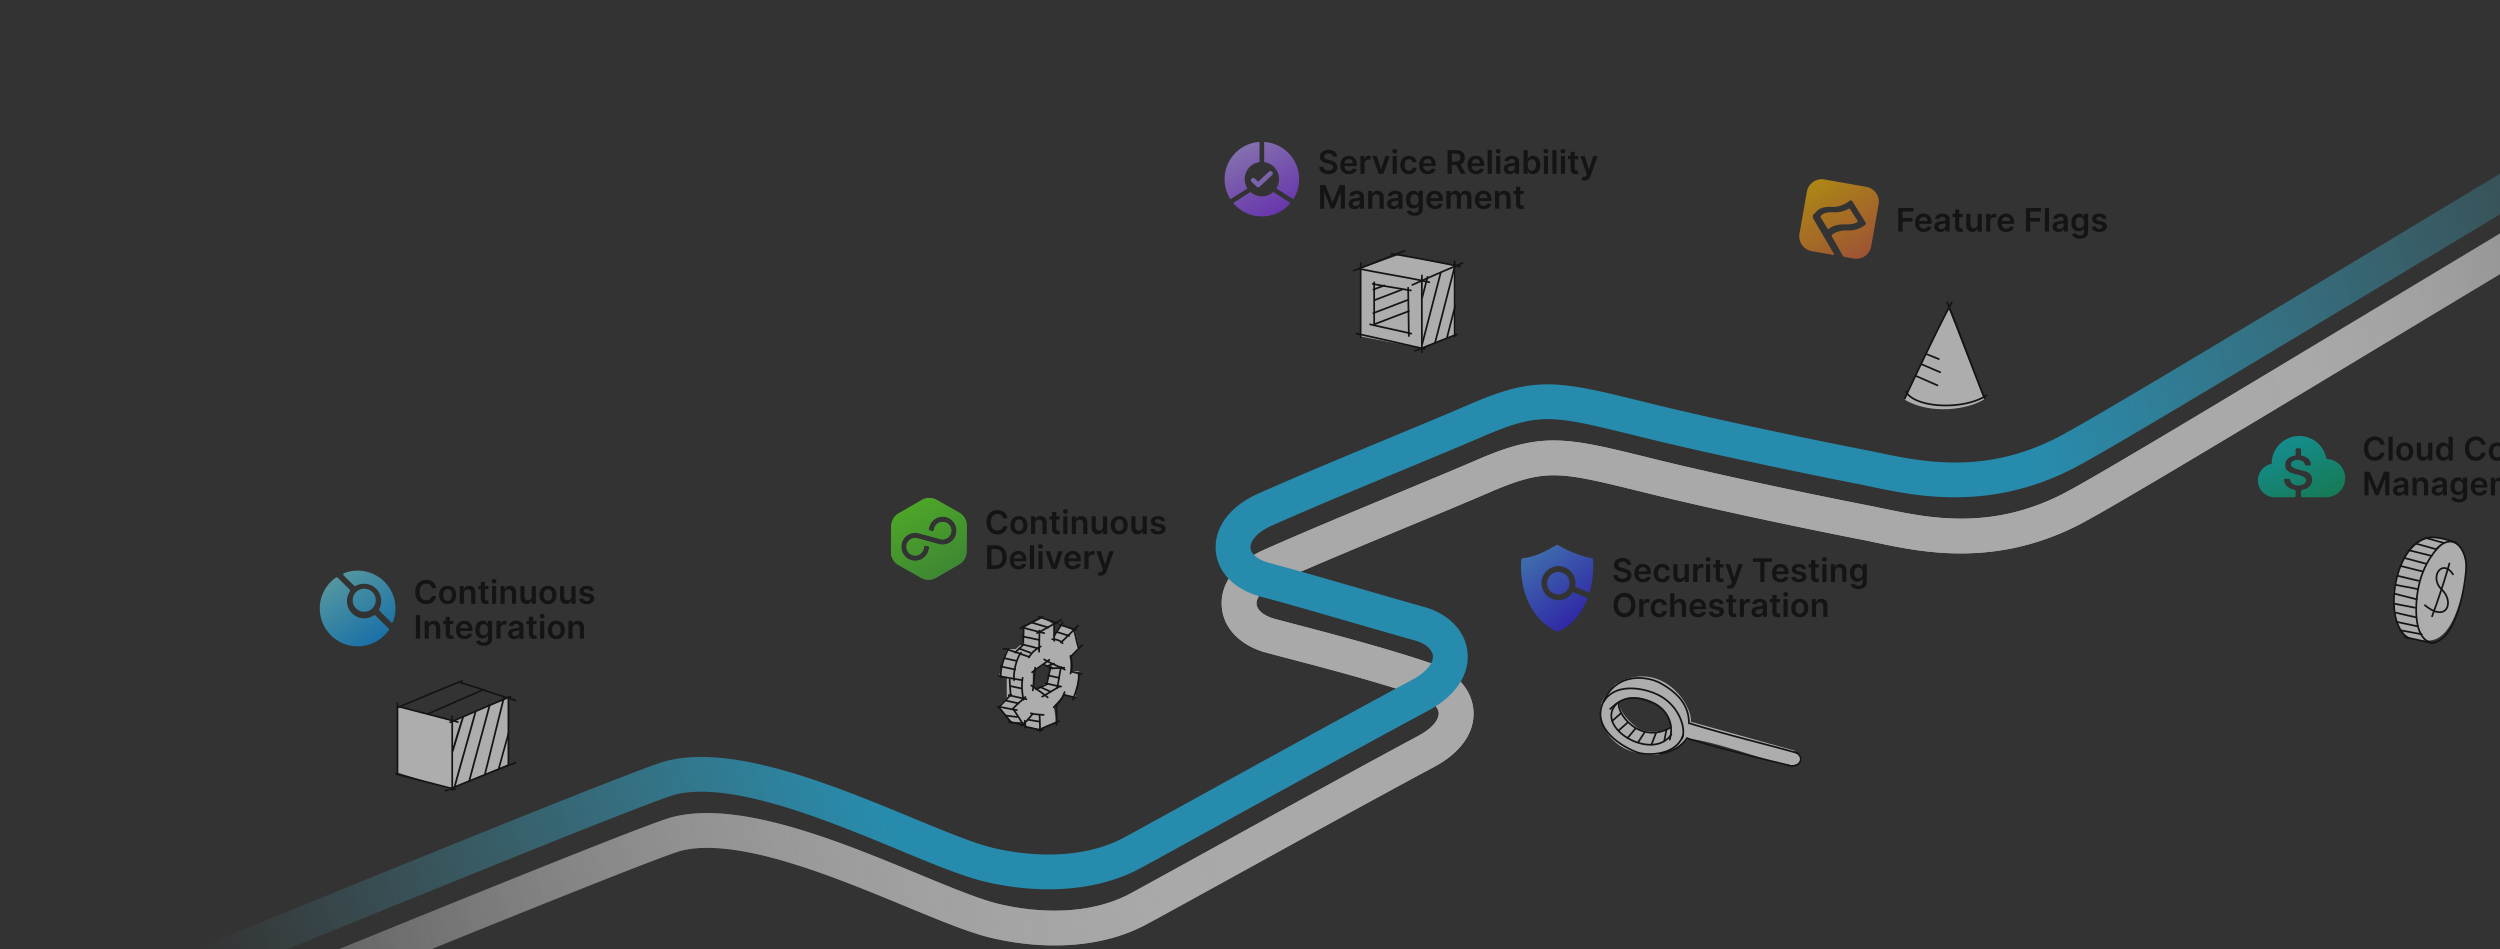 <svg fill="none" xmlns="http://www.w3.org/2000/svg" viewBox="0 0 769 292"><rect x="0" y="0" width="769" height="292" fill="#333333" stroke="none"/><g opacity=".6"><path fill-rule="evenodd" clip-rule="evenodd" d="M734.023 105.356c-44.615 26.866-85.145 51.272-94.77 56.172-25.707 13.087-48.263 8.315-61.97 5.415-1.431-.303-2.766-.586-3.998-.825-13.458-2.617-44.091-8.888-66.907-14.509l-.623-.154c-13.322-3.283-20.599-5.076-26.879-5.248-5.964-.164-11.23 1.154-20.41 5.119-6.818 2.944-15.557 6.57-24.887 10.443-13.575 5.634-28.402 11.788-40.385 17.114-5.799 2.577-6.75 5.605-6.714 6.792.03 1.027.935 3.465 5.911 4.782 1.709.453 3.555.937 5.507 1.449 12.387 3.249 29.054 7.62 42.461 12.198 6.59 2.25 12.223 7.23 12.846 14.214.64 7.172-4.239 13.391-12.054 17.567-16.65 8.896-44.549 24.271-64.972 35.525-10.758 5.929-19.441 10.714-23.314 12.807-15.43 8.341-34.103 7.575-48.162 4.227-5.513-1.312-12.837-4.19-20.737-7.426-1.815-.743-3.671-1.511-5.564-2.293-6.525-2.697-13.477-5.57-20.581-8.234-9.157-3.433-18.342-6.43-26.812-8.154-8.549-1.74-15.882-2.078-21.55-.635-1.055.268-4.689 1.571-10.765 3.9-5.896 2.261-13.731 5.345-22.888 8.994-18.311 7.298-41.84 16.827-65.572 26.48a48442.039 48442.039 0 0 0-46.272 18.857c-28.986 11.824-52.4 21.375-58.283 23.628l-3.825-9.987c5.773-2.212 28.924-11.655 57.748-23.413a48000.666 48000.666 0 0 1 46.602-18.992c23.735-9.654 47.294-19.196 65.642-26.508 9.172-3.655 17.058-6.76 23.019-9.045 5.781-2.216 10.14-3.816 11.956-4.279 7.945-2.022 17.126-1.352 26.321.52 9.273 1.888 19.061 5.106 28.434 8.62 7.288 2.732 14.462 5.698 21.01 8.404 1.866.772 3.681 1.522 5.434 2.24 8.071 3.306 14.604 5.834 19.16 6.919 12.794 3.046 28.432 3.346 40.6-3.231 3.708-2.005 12.24-6.706 22.875-12.567 20.494-11.293 48.799-26.89 65.456-35.79 5.983-3.197 6.536-6.126 6.441-7.184-.111-1.249-1.377-3.584-5.649-5.043-13.002-4.439-29.226-8.696-41.653-11.956-1.97-.517-3.845-1.009-5.596-1.473-7.705-2.039-13.644-7.375-13.865-14.803-.216-7.269 5.173-13.378 13.061-16.884 11.977-5.323 27.225-11.654 40.99-17.369 9.29-3.858 17.906-7.435 24.386-10.233 9.774-4.221 16.715-6.217 24.943-5.991 7.457.205 15.785 2.259 27.981 5.267l1.787.441c22.562 5.559 52.995 11.791 66.389 14.396 1.324.257 2.712.547 4.159.849 13.666 2.853 32.716 6.829 54.916-4.472 9.261-4.715 49.652-29.036 94.736-56.184l11.341-6.828c49.235-29.64 101.174-60.822 121.462-71.717L867 26.69c-19.99 10.735-71.616 41.724-121.006 71.457l-11.971 7.209Z" fill="url(#a)"/><path fill-rule="evenodd" clip-rule="evenodd" d="M734.023 105.356c-44.615 26.866-85.145 51.272-94.77 56.172-25.707 13.087-48.263 8.315-61.97 5.415-1.431-.303-2.766-.586-3.998-.825-13.458-2.617-44.091-8.888-66.907-14.509l-.623-.154c-13.322-3.283-20.599-5.076-26.879-5.248-5.964-.164-11.23 1.154-20.41 5.119-6.818 2.944-15.557 6.57-24.887 10.443-13.575 5.634-28.402 11.788-40.385 17.114-5.799 2.577-6.75 5.605-6.714 6.792.03 1.027.935 3.465 5.911 4.782 1.709.453 3.555.937 5.507 1.449 12.387 3.249 29.054 7.62 42.461 12.198 6.59 2.25 12.223 7.23 12.846 14.214.64 7.172-4.239 13.391-12.054 17.567-16.65 8.896-44.549 24.271-64.972 35.525-10.758 5.929-19.441 10.714-23.314 12.807-15.43 8.341-34.103 7.575-48.162 4.227-5.513-1.312-12.837-4.19-20.737-7.426-1.815-.743-3.671-1.511-5.564-2.293-6.525-2.697-13.477-5.57-20.581-8.234-9.157-3.433-18.342-6.43-26.812-8.154-8.549-1.74-15.882-2.078-21.55-.635-1.055.268-4.689 1.571-10.765 3.9-5.896 2.261-13.731 5.345-22.888 8.994-18.311 7.298-41.84 16.827-65.572 26.48a48442.039 48442.039 0 0 0-46.272 18.857c-28.986 11.824-52.4 21.375-58.283 23.628l-3.825-9.987c5.773-2.212 28.924-11.655 57.748-23.413a48000.666 48000.666 0 0 1 46.602-18.992c23.735-9.654 47.294-19.196 65.642-26.508 9.172-3.655 17.058-6.76 23.019-9.045 5.781-2.216 10.14-3.816 11.956-4.279 7.945-2.022 17.126-1.352 26.321.52 9.273 1.888 19.061 5.106 28.434 8.62 7.288 2.732 14.462 5.698 21.01 8.404 1.866.772 3.681 1.522 5.434 2.24 8.071 3.306 14.604 5.834 19.16 6.919 12.794 3.046 28.432 3.346 40.6-3.231 3.708-2.005 12.24-6.706 22.875-12.567 20.494-11.293 48.799-26.89 65.456-35.79 5.983-3.197 6.536-6.126 6.441-7.184-.111-1.249-1.377-3.584-5.649-5.043-13.002-4.439-29.226-8.696-41.653-11.956-1.97-.517-3.845-1.009-5.596-1.473-7.705-2.039-13.644-7.375-13.865-14.803-.216-7.269 5.173-13.378 13.061-16.884 11.977-5.323 27.225-11.654 40.99-17.369 9.29-3.858 17.906-7.435 24.386-10.233 9.774-4.221 16.715-6.217 24.943-5.991 7.457.205 15.785 2.259 27.981 5.267l1.787.441c22.562 5.559 52.995 11.791 66.389 14.396 1.324.257 2.712.547 4.159.849 13.666 2.853 32.716 6.829 54.916-4.472 9.261-4.715 49.652-29.036 94.736-56.184l11.341-6.828c49.235-29.64 101.174-60.822 121.462-71.717L867 26.69c-19.99 10.735-71.616 41.724-121.006 71.457l-11.971 7.209Z" fill="url(#b)"/><path fill-rule="evenodd" clip-rule="evenodd" d="M732.169 88.088c-44.614 26.866-85.144 51.272-94.769 56.172-25.708 13.087-48.264 8.315-61.97 5.415a260.645 260.645 0 0 0-3.999-.825c-13.458-2.616-44.091-8.888-66.906-14.509l-.623-.154c-13.323-3.282-20.6-5.075-26.88-5.248-5.964-.163-11.229 1.155-20.41 5.119-6.817 2.944-15.556 6.571-24.886 10.443-13.575 5.634-28.403 11.788-40.385 17.114-5.8 2.577-6.75 5.606-6.715 6.792.031 1.027.936 3.466 5.911 4.783 7.83 2.072 18.354 5.118 28.826 8.148 6.53 1.89 13.039 3.773 18.862 5.411 6.92 1.947 12.609 7.007 13.194 14.11.591 7.168-4.233 13.544-12.122 17.759-16.649 8.896-44.548 24.27-64.971 35.525-10.758 5.928-19.442 10.713-23.314 12.807-15.431 8.34-34.104 7.574-48.162 4.227-5.513-1.313-12.837-4.19-20.738-7.427-1.814-.743-3.671-1.51-5.563-2.292-6.526-2.698-13.477-5.571-20.582-8.234-9.157-3.434-18.342-6.43-26.812-8.154-8.549-1.741-15.882-2.079-21.549-.636-1.055.269-4.689 1.571-10.766 3.901-5.895 2.26-13.731 5.344-22.888 8.994-18.31 7.297-41.84 16.826-65.572 26.479-15.82 6.435-31.745 12.932-46.271 18.857-28.987 11.824-52.4 21.375-58.284 23.629L0 316.306c5.774-2.211 28.924-11.655 57.748-23.413 14.587-5.95 30.627-12.493 46.603-18.991 23.735-9.655 47.294-19.196 65.642-26.508 9.172-3.655 17.058-6.76 23.019-9.046 5.781-2.216 10.139-3.816 11.956-4.278 7.944-2.023 17.126-1.352 26.32.519 9.274 1.888 19.061 5.106 28.434 8.62 7.288 2.733 14.462 5.698 21.01 8.405 1.866.771 3.682 1.521 5.434 2.239 8.072 3.307 14.605 5.835 19.161 6.92 12.794 3.046 28.431 3.345 40.599-3.232 3.708-2.005 12.24-6.706 22.875-12.566 20.494-11.293 48.799-26.89 65.456-35.79 5.91-3.158 6.604-6.233 6.503-7.447-.105-1.28-1.315-3.535-5.431-4.693-6.011-1.691-12.607-3.6-19.168-5.499-10.353-2.997-20.619-5.968-28.361-8.017-7.704-2.04-13.643-7.375-13.864-14.803-.217-7.269 5.173-13.378 13.061-16.884 11.977-5.323 27.224-11.654 40.99-17.37 9.29-3.857 17.905-7.434 24.385-10.233 9.775-4.22 16.716-6.216 24.944-5.991 7.456.205 15.784 2.259 27.98 5.268l1.787.44c22.562 5.559 52.995 11.792 66.39 14.396 1.324.257 2.711.547 4.159.849 13.666 2.853 32.716 6.83 54.915-4.472 9.261-4.714 49.652-29.036 94.736-56.183l11.342-6.829C787.859 42.077 839.799 10.895 860.087 0l5.06 9.422c-19.99 10.736-71.616 41.724-121.006 71.458l-11.972 7.208Z" fill="url(#c)"/><path d="m599.389 94.861-13.711 27.978c8.055 4.88 19.709 3.155 24.637 0l-10.926-27.978Z" fill="#fff"/><path fill-rule="evenodd" clip-rule="evenodd" d="M586.173 120.317a.266.266 0 0 1 .365.096c.689 1.181 2.103 2.137 3.998 2.823 1.888.684 4.216 1.088 6.677 1.192 4.931.209 10.326-.786 13.726-3.053a.267.267 0 1 1 .297.445c-3.53 2.354-9.055 3.354-14.046 3.142-2.5-.105-4.885-.516-6.836-1.223-1.944-.705-3.497-1.718-4.277-3.057a.266.266 0 0 1 .096-.365Z" fill="#000"/><path fill-rule="evenodd" clip-rule="evenodd" d="M600.511 92.806a.267.267 0 0 1 .098.365c-3.025 5.26-11.931 24.069-14.479 29.589a.267.267 0 1 1-.485-.224c2.544-5.512 11.46-24.345 14.501-29.631a.267.267 0 0 1 .365-.099Z" fill="#000"/><path fill-rule="evenodd" clip-rule="evenodd" d="M598.786 92.8a.266.266 0 0 1 .359.117c.92 1.809 3.396 8.265 5.843 14.699l.878 2.312c2.134 5.618 4.102 10.799 4.834 12.399a.266.266 0 0 1-.132.354.266.266 0 0 1-.354-.132c-.74-1.617-2.715-6.816-4.845-12.425l-.881-2.318c-2.455-6.456-4.917-12.871-5.819-14.647a.267.267 0 0 1 .117-.36ZM596.625 110.543a.268.268 0 0 1-.348.149l-4.048-1.619a.268.268 0 0 1 .199-.497l4.048 1.619a.268.268 0 0 1 .149.348ZM597.027 114.596a.266.266 0 0 1-.351.14l-5.667-2.428a.268.268 0 0 1 .21-.492l5.668 2.429a.268.268 0 0 1 .14.351ZM596.216 118.646a.268.268 0 0 1-.352.138l-6.477-2.834a.268.268 0 0 1 .214-.49l6.477 2.834a.268.268 0 0 1 .138.352Z" fill="#000"/><path fill-rule="evenodd" clip-rule="evenodd" d="M314.85 222.076h-3.664l-3.944-4.865 2.445-2.572v-6.476h-2.445l2.445-8.48h2.717l2.446-2.174v-4.347l5.977-3.261 3.261 2.191v3.787l2.173-3.787 4.515 2.157 1.191 5.434-2.717 2.445v4.347h2.717l-1.191 8.164-3.519-.966-3.169 3.538.958 4.865-5.307 2.211-4.889-.885v-1.326Zm2.837-15.312 3.356-2.238 2.238 1.119-1.492 4.476-2.611 1.864-1.491-.746v-4.475Z" fill="#fff"/><path fill-rule="evenodd" clip-rule="evenodd" d="M307.019 207.813a.268.268 0 0 1 .338-.171c.414.136.827.221 1.276.307 1.331.253 2.665.475 4.003.698a423.2 423.2 0 0 1 1.857.312.267.267 0 1 1-.09.527c-.614-.105-1.23-.208-1.847-.31-1.341-.224-2.686-.448-4.023-.702-.45-.086-.893-.176-1.343-.324a.267.267 0 0 1-.171-.337ZM308.335 199.473a.269.269 0 0 1 .307-.222c.47.076.908.16 1.38.307 1.487.464 2.963.976 4.433 1.485.67.232 1.339.464 2.008.691a.268.268 0 0 1-.172.507c-.676-.23-1.349-.463-2.021-.696-1.466-.508-2.929-1.015-4.407-1.476a8.956 8.956 0 0 0-1.306-.29.267.267 0 0 1-.222-.306ZM314.194 192.862a.267.267 0 0 1 .338-.171c1.553.511 3.145.906 4.744 1.302.664.164 1.329.329 1.992.502a.267.267 0 0 1-.135.518 148.1 148.1 0 0 0-1.964-.496c-1.607-.398-3.231-.8-4.804-1.318a.267.267 0 0 1-.171-.337ZM319.14 189.536a.267.267 0 0 1 .344-.158c1.564.581 3.141 1.13 4.721 1.679l1.061.369a.268.268 0 1 1-.176.505l-1.059-.368c-1.58-.55-3.163-1.1-4.734-1.684a.266.266 0 0 1-.157-.343ZM325.703 192.161a.267.267 0 0 1 .322-.199c1.231.294 2.447.706 3.643 1.112.463.157.924.314 1.381.462a.266.266 0 0 1 .172.336.266.266 0 0 1-.336.172 97.3 97.3 0 0 1-1.412-.471c-1.188-.403-2.367-.803-3.572-1.09a.267.267 0 0 1-.198-.322ZM329.261 206.505a.266.266 0 0 1 .323-.195l1.47.36 1.726.423a.268.268 0 0 1-.128.52c-.575-.143-1.149-.283-1.723-.423l-1.473-.361a.267.267 0 0 1-.195-.324ZM327.149 213.685a.269.269 0 0 1 .321-.201c.817.189 1.633.403 2.443.615.375.098.748.196 1.12.291a.267.267 0 1 1-.132.518c-.379-.096-.757-.195-1.133-.294-.806-.211-1.609-.422-2.418-.608a.269.269 0 0 1-.201-.321ZM324.835 216.675a.269.269 0 0 1 .307.222c.049.306.08.586.087.907.026 1.173.01 2.351-.006 3.522-.007.55-.015 1.098-.018 1.644a.268.268 0 0 1-.534-.003c.003-.555.01-1.108.018-1.66.015-1.166.031-2.327.005-3.491a5.814 5.814 0 0 0-.08-.834.268.268 0 0 1 .221-.307ZM319.732 219.629a.266.266 0 0 1 .287.245c.081 1.035.104 2.086.126 3.129.014.654.027 1.305.056 1.945a.269.269 0 0 1-.256.279.269.269 0 0 1-.279-.256c-.029-.667-.043-1.328-.057-1.985-.021-1.027-.042-2.045-.123-3.07a.268.268 0 0 1 .246-.287ZM317.763 219.515c.109.1.117.269.017.378-.269.294-.534.603-.804.918l-.065.076c-.248.29-.5.585-.759.873-.562.627-1.163 1.235-1.85 1.727a.267.267 0 1 1-.311-.435c.639-.458 1.211-1.033 1.763-1.649.254-.283.503-.573.752-.864l.064-.075c.269-.315.54-.63.816-.932a.267.267 0 0 1 .377-.017ZM315.608 214.226a.266.266 0 0 1-.015.378c-.378.348-.764.686-1.149 1.023-.976.855-1.944 1.702-2.744 2.687a.268.268 0 0 1-.415-.338c.831-1.022 1.852-1.916 2.84-2.781.378-.331.75-.657 1.106-.985a.266.266 0 0 1 .377.016Z" fill="#000"/><path fill-rule="evenodd" clip-rule="evenodd" d="M314.616 208.237a.267.267 0 0 1 .215.311c-.443 2.435-.057 4.876.18 6.37l.045.29a.267.267 0 1 1-.528.082l-.047-.296c-.236-1.489-.636-4.013-.176-6.542a.267.267 0 0 1 .311-.215ZM320.348 198.723a.267.267 0 0 1-.104.363c-2.123 1.179-2.934 2.288-3.517 3.278a.267.267 0 1 1-.461-.271c.624-1.06 1.5-2.242 3.718-3.474a.267.267 0 0 1 .364.104Z" fill="#000"/><path fill-rule="evenodd" clip-rule="evenodd" d="M319.759 193.702a.268.268 0 0 1 .262.273l-.02.9c-.041 1.87-.083 3.739-.101 5.608a.267.267 0 1 1-.535-.005c.019-1.873.06-3.745.101-5.615l.02-.899a.267.267 0 0 1 .273-.262ZM324.274 191.472c.148 0 .268.119.268.267v5.366a.267.267 0 0 1-.535 0v-5.366c0-.148.12-.267.267-.267Z" fill="#000"/><path fill-rule="evenodd" clip-rule="evenodd" d="M323.404 196.623c0-.148.12-.268.268-.268.536 0 1.183.079 1.796.286.611.206 1.208.548 1.613 1.088a.268.268 0 0 1-.428.32c-.318-.424-.807-.716-1.356-.902a5.224 5.224 0 0 0-1.625-.257.267.267 0 0 1-.268-.267Z" fill="#000"/><path fill-rule="evenodd" clip-rule="evenodd" d="M331.82 192.275a.267.267 0 0 1-.003.378l-1.324 1.311c-1.029 1.019-2.059 2.04-3.099 3.048a9.03 9.03 0 0 1-.91.789.267.267 0 1 1-.32-.428c.307-.23.573-.468.858-.745a385.22 385.22 0 0 0 3.092-3.042l1.328-1.314a.268.268 0 0 1 .378.003ZM333.144 198.182a.267.267 0 0 1 .002.378c-.356.359-.714.712-1.071 1.065-.778.768-1.552 1.531-2.284 2.336a1.542 1.542 0 0 0-.268.438.267.267 0 0 1-.489-.216c.089-.203.194-.398.361-.581.742-.816 1.533-1.597 2.317-2.371.355-.349.708-.698 1.054-1.047a.267.267 0 0 1 .378-.002Z" fill="#000"/><path fill-rule="evenodd" clip-rule="evenodd" d="M329.993 193.194a.266.266 0 0 1 .363.103c.304.545.439 1.086.58 1.652l.022.088c.121.484.229.964.335 1.44.183.817.363 1.623.606 2.419.02.065.042.111.064.143.021.028.038.038.053.043a.268.268 0 0 1-.169.508c-.287-.096-.405-.359-.459-.538-.248-.812-.437-1.658-.624-2.49-.106-.472-.21-.94-.324-1.395l-.018-.069c-.145-.581-.264-1.059-.533-1.54a.268.268 0 0 1 .104-.364ZM329.22 201.485a.268.268 0 0 1 .319.203c.486 2.184.648 3.768-.01 5.575a.266.266 0 0 1-.342.16.266.266 0 0 1-.16-.342c.604-1.661.469-3.12-.01-5.277a.268.268 0 0 1 .203-.319ZM331.709 206.728a.266.266 0 0 1 .305.223c.22 1.412-.048 3.039-.45 4.534-.361 1.34-.836 2.6-1.19 3.537l-.122.324a.267.267 0 0 1-.501-.188l.123-.325c.354-.939.82-2.174 1.173-3.487.397-1.473.641-3.012.439-4.313a.267.267 0 0 1 .223-.305ZM327.566 212.652a.267.267 0 0 1 .154.345c-.417 1.082-.806 1.902-1.325 2.638-.521.738-1.163 1.379-2.073 2.116a.267.267 0 1 1-.336-.415c.886-.719 1.489-1.325 1.972-2.009.483-.684.853-1.458 1.263-2.522a.266.266 0 0 1 .345-.153ZM326.063 221.694a.267.267 0 0 1-.141.351c-1.019.437-1.785.756-2.431 1.025-1.224.51-2.018.84-3.294 1.456a3.471 3.471 0 0 1-1.063.335.267.267 0 1 1-.088-.528c.353-.058.58-.124.919-.288 1.289-.623 2.101-.961 3.335-1.475.645-.268 1.406-.585 2.412-1.016a.268.268 0 0 1 .351.14Z" fill="#000"/><path fill-rule="evenodd" clip-rule="evenodd" d="M315.147 223.536a.268.268 0 0 1 .3-.23c.826.109 1.641.301 2.441.488l.265.062c.89.208 1.763.4 2.647.474a.267.267 0 1 1-.044.533c-.927-.078-1.835-.279-2.725-.486l-.263-.062c-.804-.188-1.593-.373-2.391-.479a.266.266 0 0 1-.23-.3Z" fill="#000"/><path fill-rule="evenodd" clip-rule="evenodd" d="M315.193 221.44a.268.268 0 0 1 .303.227l.099.709c.064.468.127.932.202 1.397a.267.267 0 1 1-.528.084c-.076-.47-.141-.945-.205-1.416l-.097-.698a.267.267 0 0 1 .226-.303ZM314.26 200.579a.268.268 0 0 1 .029.377c-.682.795-1.272 2.252-1.662 3.839-.387 1.58-.562 3.236-.445 4.401a.267.267 0 1 1-.532.053c-.125-1.246.062-2.967.458-4.582.395-1.608 1.01-3.166 1.775-4.059a.268.268 0 0 1 .377-.029ZM310.355 199.341c.13.071.177.233.107.363-1.433 2.627-2.446 5.689-2.379 8.608a.267.267 0 1 1-.535.012c-.069-3.042.983-6.198 2.444-8.876a.268.268 0 0 1 .363-.107ZM314.941 198.124c.103.106.1.276-.006.378l-.588.574c-.637.624-1.28 1.254-1.954 1.847a.268.268 0 0 1-.353-.402c.662-.583 1.291-1.199 1.926-1.82.198-.194.396-.389.597-.583a.268.268 0 0 1 .378.006Z" fill="#000"/><path fill-rule="evenodd" clip-rule="evenodd" d="M314.87 192.859c.148 0 .267.12.267.268 0 .92-.034 1.843-.069 2.76-.016.424-.032.847-.045 1.267l-.001.038c-.007.228-.01.338.041.493a.267.267 0 1 1-.507.169c-.082-.248-.076-.448-.069-.66l.002-.056c.013-.43.029-.857.045-1.284.034-.911.069-1.817.069-2.727 0-.148.119-.268.267-.268Z" fill="#000"/><path fill-rule="evenodd" clip-rule="evenodd" d="M313.83 197.992a.268.268 0 0 1 .334-.178 47.6 47.6 0 0 0 2.822.75c.88.216 1.73.428 2.616.724a.267.267 0 1 1-.169.507c-.863-.288-1.694-.495-2.574-.711a8.095 8.095 0 0 0-.149-.037c-.835-.205-1.717-.421-2.702-.721a.268.268 0 0 1-.178-.334ZM327.073 191.273a.269.269 0 0 1 .078.37l-.939 1.435c-.595.906-1.188 1.811-1.773 2.723a.267.267 0 1 1-.45-.288c.586-.914 1.182-1.824 1.778-2.732.312-.477.625-.953.936-1.43a.267.267 0 0 1 .37-.078ZM320.956 189.627a.268.268 0 0 1-.116.36c-.743.38-1.491.748-2.238 1.117-1.544.76-3.085 1.519-4.563 2.373a.267.267 0 0 1-.268-.463c1.493-.862 3.062-1.635 4.615-2.4.744-.367 1.484-.731 2.21-1.103a.268.268 0 0 1 .36.116ZM326.612 190.513a.268.268 0 0 1-.088.368c-1.054.649-2.139 1.247-3.217 1.841l-.692.382c-.293.163-.588.332-.886.502-.859.492-1.741.996-2.654 1.392a.267.267 0 1 1-.213-.49c.884-.383 1.728-.866 2.579-1.353a67.6 67.6 0 0 1 .915-.518l.697-.385c1.077-.594 2.149-1.185 3.191-1.827a.268.268 0 0 1 .368.088ZM310.59 208.774c.147 0 .267.12.267.268 0 .804.059 1.608.12 2.422v.006c.06.81.121 1.631.121 2.455a.268.268 0 1 1-.535 0c0-.803-.059-1.606-.119-2.421l-.001-.004c-.06-.81-.121-1.632-.121-2.458 0-.148.12-.268.268-.268Z" fill="#000"/><path fill-rule="evenodd" clip-rule="evenodd" d="M310.018 213.755a.267.267 0 0 1 .324-.194c1.116.279 2.135.508 3.376.787.623.14 1.303.293 2.079.472a.267.267 0 1 1-.12.521c-.77-.177-1.447-.329-2.069-.469-1.245-.281-2.274-.512-3.396-.792a.268.268 0 0 1-.194-.325Z" fill="#000"/><path fill-rule="evenodd" clip-rule="evenodd" d="M311.195 213.43a.267.267 0 0 1 .01.378c-.858.905-1.719 1.81-2.588 2.708l-.221.233c-.309.327-.637.675-1.029.952a.268.268 0 1 1-.308-.437c.343-.243.625-.541.93-.864l.244-.256c.867-.895 1.726-1.799 2.584-2.704a.267.267 0 0 1 .378-.01Z" fill="#000"/><path fill-rule="evenodd" clip-rule="evenodd" d="M306.707 217.322a.267.267 0 0 1 .305-.224 55.137 55.137 0 0 1 2.78.508c.879.176 1.829.366 3.049.57a.267.267 0 1 1-.088.527 89.558 89.558 0 0 1-3.141-.588c-.899-.18-1.72-.343-2.68-.488a.269.269 0 0 1-.225-.305ZM316.841 219.347a.267.267 0 0 1 .325-.193c1.264.321 2.547.407 3.867.474a.267.267 0 0 1-.027.534c-1.32-.067-2.65-.155-3.971-.49a.268.268 0 0 1-.194-.325Z" fill="#000"/><path fill-rule="evenodd" clip-rule="evenodd" d="M311.396 217.749a.268.268 0 0 1 .374.058c.676.93 1.297 1.904 1.912 2.869.285.447.568.891.855 1.329.069.105.131.205.193.304.084.136.167.27.265.413.16.232.327.433.517.575a.268.268 0 1 1-.321.428c-.258-.193-.463-.449-.636-.7-.1-.144-.201-.307-.295-.458a19.84 19.84 0 0 0-.17-.269c-.296-.45-.583-.902-.87-1.352-.61-.958-1.216-1.908-1.883-2.824a.267.267 0 0 1 .059-.373ZM306.919 217.219a.268.268 0 0 1 .377.029 167.656 167.656 0 0 1 3.211 3.904c.311.386.61.757.893 1.105a.268.268 0 0 1-.415.337c-.286-.351-.586-.724-.898-1.111a166.368 166.368 0 0 0-3.197-3.887.266.266 0 0 1 .029-.377Z" fill="#000"/><path fill-rule="evenodd" clip-rule="evenodd" d="M309.96 222.059a.267.267 0 0 1 .272-.262c.855.016 1.685.233 2.481.453l.169.047c.746.206 1.463.405 2.191.465a.267.267 0 1 1-.045.533c-.78-.065-1.544-.277-2.279-.48l-.178-.05c-.8-.221-1.57-.418-2.349-.433a.268.268 0 0 1-.262-.273ZM317.002 210.698a.268.268 0 0 1 .372-.067l.924.639c1.676 1.16 2.918 2.019 4.159 3.053a.267.267 0 0 1-.342.411c-1.221-1.018-2.441-1.862-4.118-3.021l-.928-.643a.268.268 0 0 1-.067-.372Z" fill="#000"/><path fill-rule="evenodd" clip-rule="evenodd" d="M318.456 205.099a.268.268 0 0 1 .236.296 185.47 185.47 0 0 0-.287 2.895c-.146 1.541-.292 3.089-.437 4.107a.267.267 0 0 1-.53-.076c.144-1.009.288-2.528.432-4.055.096-1.024.193-2.051.291-2.93a.267.267 0 0 1 .295-.237Z" fill="#000"/><path fill-rule="evenodd" clip-rule="evenodd" d="M322.979 202.789a.267.267 0 0 1-.047.375c-.424.33-1.314.963-2.255 1.631l-.415.295c-1.093.777-2.169 1.548-2.629 1.928a.268.268 0 0 1-.341-.413c.479-.395 1.576-1.18 2.66-1.951l.415-.295c.944-.67 1.823-1.295 2.237-1.617a.266.266 0 0 1 .375.047Z" fill="#000"/><path fill-rule="evenodd" clip-rule="evenodd" d="M320.974 202.691a.267.267 0 0 1 .368-.085c1.082.68 2.256 1.22 3.438 1.763a78 78 0 0 1 1.44.675c.138.067.289.131.452.201l.258.111c.254.111.521.238.749.389a.267.267 0 1 1-.297.445 4.445 4.445 0 0 0-.667-.344 18.71 18.71 0 0 0-.237-.102c-.17-.073-.342-.146-.491-.219a73.34 73.34 0 0 0-1.398-.654c-1.195-.55-2.418-1.113-3.531-1.812a.266.266 0 0 1-.084-.368ZM326.133 211.018a.267.267 0 0 1-.097.365c-.241.141-.736.44-1.334.802-1.377.834-3.307 2.002-3.986 2.341a.268.268 0 1 1-.239-.478c.659-.329 2.526-1.46 3.897-2.29.617-.373 1.133-.686 1.394-.837a.267.267 0 0 1 .365.097Z" fill="#000"/><path fill-rule="evenodd" clip-rule="evenodd" d="M326.443 204.864a.268.268 0 0 1 .203.319c-.239 1.077-.419 2.155-.6 3.241v.004c-.181 1.083-.363 2.174-.605 3.266a.268.268 0 0 1-.522-.116c.239-1.077.419-2.155.6-3.241v-.004c.181-1.083.363-2.174.605-3.266a.268.268 0 0 1 .319-.203ZM323.245 204.741a.268.268 0 0 1 .207.317l-.117.558c-.145.69-.29 1.383-.447 2.072l-.19.822c-.12.517-.24 1.033-.352 1.551l-.01.046a.646.646 0 0 0-.024.171.268.268 0 1 1-.535 0c0-.119.016-.192.037-.287l.01-.042c.112-.523.234-1.046.355-1.567l.188-.813c.156-.684.299-1.371.444-2.06l.118-.561a.267.267 0 0 1 .316-.207Z" fill="#000"/><path fill-rule="evenodd" clip-rule="evenodd" d="M322.549 210.208a.266.266 0 0 1-.104.363c-.448.25-.922.464-1.382.672l-.427.195c-.144.066-.289.135-.435.204-.467.22-.947.447-1.438.634a.268.268 0 0 1-.19-.5c.469-.179.923-.393 1.386-.611.149-.071.3-.142.452-.212.15-.07.299-.137.447-.204.455-.206.9-.408 1.328-.645a.267.267 0 0 1 .363.104ZM320.841 204.28a.268.268 0 0 1 .359-.12l.001.001c.961.48 1.436.718 2.631 1.196a.267.267 0 1 1-.199.496c-1.215-.486-1.705-.731-2.673-1.215a.266.266 0 0 1-.119-.358Z" fill="#000"/><path fill-rule="evenodd" clip-rule="evenodd" d="M327.616 205.341a.267.267 0 0 1-.242.29 56.997 56.997 0 0 1-4.607.212.267.267 0 1 1 0-.534c1.439 0 3.302-.095 4.558-.21a.268.268 0 0 1 .291.242ZM321.241 210.065a.267.267 0 0 1 .322-.198l.817.196a99.42 99.42 0 0 0 2.259.527c.598.135 1.18.267 1.772.326a.267.267 0 0 1-.053.532c-.628-.063-1.246-.202-1.844-.337-.109-.025-.217-.05-.324-.073-.65-.144-1.297-.3-1.941-.456l-.81-.195a.267.267 0 0 1-.198-.322ZM326.045 208.555a.267.267 0 0 1-.317.205c-1.114-.24-2.221-.48-3.328-.724a.267.267 0 1 1 .116-.522c1.105.244 2.211.484 3.324.723a.267.267 0 0 1 .205.318Zm-1.626-4.554a.267.267 0 0 1-.145.349c-.798.329-1.478.593-1.989.782a.267.267 0 1 1-.186-.501 60.66 60.66 0 0 0 1.971-.775.268.268 0 0 1 .349.145ZM323.378 212.865a.267.267 0 0 1-.354.133l-3.198-1.454a.268.268 0 0 1 .222-.487l3.198 1.454c.134.061.194.22.132.354ZM319.896 221.987a.268.268 0 0 1-.306.222l-3.476-.564a.267.267 0 1 1 .086-.528l3.475.564a.266.266 0 0 1 .221.306Zm-6.834-1.412a.268.268 0 0 1-.299.231l-3.618-.464a.268.268 0 0 1 .068-.53l3.618.464c.146.018.25.152.231.299ZM329.172 195.633a.266.266 0 0 1-.326.191 32.154 32.154 0 0 1-1.879-.558l-.208-.067c-.481-.156-.938-.305-1.433-.441a.267.267 0 0 1 .143-.516c.507.14.975.292 1.456.448l.207.067c.556.18 1.143.365 1.849.55a.266.266 0 0 1 .191.326ZM313.479 216.394a.267.267 0 0 1-.316.207 94.649 94.649 0 0 1-2.053-.454c-.562-.129-1.117-.256-1.728-.386a.267.267 0 1 1 .111-.523c.615.131 1.175.259 1.736.387l.129.03c.606.138 1.219.278 1.914.423.145.03.237.172.207.316Zm.869-4.592a.267.267 0 0 1-.318.204l-3.135-.678a.267.267 0 1 1 .113-.522l3.135.678a.268.268 0 0 1 .205.318ZM312.481 205.979a.267.267 0 0 1-.316.207l-4.403-.923a.267.267 0 0 1 .109-.523l4.403.923c.145.03.237.172.207.316Zm.415-2.646a.266.266 0 0 1-.318.203l-3.618-.793a.268.268 0 0 1 .115-.523l3.617.794a.267.267 0 0 1 .204.319ZM319.811 196.867a.267.267 0 0 1-.316.208l-5.072-1.053a.267.267 0 1 1 .108-.523l5.073 1.052c.144.03.237.172.207.316Zm-2.564 4.027a.268.268 0 0 1-.344.157l-3.36-1.26a.268.268 0 0 1 .188-.501l3.36 1.26a.267.267 0 0 1 .156.344ZM322.714 193.091a.267.267 0 0 1-.33.182c-.768-.219-1.36-.395-1.846-.543l-3.105-.914a.268.268 0 0 1 .14-.516c.877.219 1.414.388 2.161.621.287.09.605.189.984.305l1.815.534a.267.267 0 0 1 .181.331ZM140.802 209.761a.267.267 0 0 1 .328-.188c2.75.753 5.554 1.688 8.457 2.665l.535.18c2.74.923 5.571 1.877 8.541 2.751a.267.267 0 1 1-.15.513c-2.981-.877-5.822-1.834-8.559-2.756l-.537-.181c-2.905-.978-5.695-1.908-8.428-2.656a.267.267 0 0 1-.187-.328Z" fill="#000"/><path d="m156.385 235.047-18.13 7.629-15.996-5.037v-20.303l16.814 4.428 17.312-7.086v20.369Z" fill="#fff"/><path fill-rule="evenodd" clip-rule="evenodd" d="M122.258 216.026c.148 0 .268.12.268.268v21.777a.268.268 0 0 1-.535 0v-21.777c0-.148.12-.268.267-.268ZM156.385 214.036c.148 0 .267.12.267.268v20.978a.266.266 0 0 1-.267.267.266.266 0 0 1-.267-.267v-20.978c0-.148.119-.268.267-.268Zm-17.279 6.057c.148 0 .267.12.267.267v22.698a.267.267 0 1 1-.534 0V220.36c0-.147.119-.267.267-.267Z" fill="#000"/><path fill-rule="evenodd" clip-rule="evenodd" d="M121.569 238a.268.268 0 0 1 .329-.187c3.025.827 6.257 1.661 9.637 2.533 2.748.708 5.594 1.442 8.504 2.218a.268.268 0 1 1-.138.517c-2.899-.773-5.742-1.507-8.491-2.216-3.387-.873-6.629-1.709-9.653-2.537a.267.267 0 0 1-.188-.328ZM122.433 217.258a.268.268 0 0 1 .328-.188c3.025.828 6.258 1.662 9.638 2.533 2.748.709 5.593 1.443 8.503 2.219a.267.267 0 1 1-.137.516c-2.899-.773-5.743-1.506-8.492-2.215-3.386-.873-6.629-1.709-9.653-2.537a.266.266 0 0 1-.187-.328Z" fill="#000"/><path fill-rule="evenodd" clip-rule="evenodd" d="M158.796 234.521a.269.269 0 0 1-.158.344c-3.908 1.448-17.64 7.008-21.489 8.619a.266.266 0 0 1-.349-.144.266.266 0 0 1 .143-.349c3.85-1.611 17.59-7.175 21.509-8.628a.269.269 0 0 1 .344.158ZM157.347 214.211a.268.268 0 0 1-.158.344c-2.649.982-8.491 3.509-13.182 5.538-2.227.963-4.195 1.815-5.438 2.335a.267.267 0 1 1-.207-.493c1.23-.515 3.185-1.361 5.404-2.32 4.698-2.032 10.575-4.575 13.238-5.562a.267.267 0 0 1 .343.158ZM142.43 209.363a.269.269 0 0 1-.158.344c-3.335 1.236-12.764 5.195-17.85 7.331l-2.18.915a.268.268 0 0 1-.206-.494l2.174-.912c5.082-2.134 14.529-6.101 17.876-7.342a.269.269 0 0 1 .344.158ZM149.222 211.965a.267.267 0 0 1-.146.349c-2.59 1.059-6.536 2.793-10.175 4.391-2.782 1.222-5.383 2.365-7.061 3.067a.267.267 0 1 1-.207-.493c1.653-.692 4.247-1.831 7.027-3.052 3.655-1.605 7.631-3.352 10.214-4.408a.266.266 0 0 1 .348.146Z" fill="#000"/><path fill-rule="evenodd" clip-rule="evenodd" d="M146.35 218.63a.317.317 0 0 1 .177.361c-.938 3.625-2.105 7.695-3.259 11.72l-.038.134-.04.137-3.117 11.201a.224.224 0 0 1-.314.15.32.32 0 0 1-.177-.362c.877-3.387 1.991-7.275 3.119-11.208l3.335-11.984a.223.223 0 0 1 .314-.149Zm-3.843 1.733a.318.318 0 0 1 .163.367l-3.142 10.331a.225.225 0 0 1-.316.142.32.32 0 0 1-.174-.361c.515-1.989 1.303-4.577 1.96-6.665.329-1.045.626-1.965.84-2.625l.254-.776.069-.209.024-.073.242.121-.242-.121a.225.225 0 0 1 .322-.131ZM155.05 214.426a.319.319 0 0 1 .181.361l-.001.002-3.055 12.312c-.956 3.935-1.902 7.824-2.848 11.475a.224.224 0 0 1-.312.155.317.317 0 0 1-.181-.36v-.003l2.847-11.468.034-.143.035-.142c.98-4.033 1.972-8.113 2.988-12.033a.224.224 0 0 1 .312-.156Zm-4.318 2.067c.136.058.215.22.178.362-.987 3.812-2.086 7.82-3.173 11.779l-.041.15-.042.151-3.015 11.186v.002a.224.224 0 0 1-.314.152.318.318 0 0 1-.178-.362c.914-3.53 1.958-7.337 3.016-11.192l3.255-12.074v-.002a.224.224 0 0 1 .314-.152Zm5.821 8.592a.32.32 0 0 1 .174.366l-3.06 11.067a.224.224 0 0 1-.317.148.319.319 0 0 1-.174-.365l3.061-11.067a.224.224 0 0 1 .316-.149Z" fill="#000"/><path fill-rule="evenodd" clip-rule="evenodd" d="M550.643 235.463c3.765 0 4.762-2.452 1.337-4.581l-31.875-8.86c.673-4.786-8.737-19.63-23.133-11.634-.348.193-4.016 4.284-4.386 5.951-1.629 7.327 4.105 13.664 10.395 15.105 3.589.823 6.431 1.421 11.366-.523l5.085-3.739c6.121.795 14.109 3.344 20.571 5.407 4.952 1.58 9.007 2.874 10.64 2.874Zm-36.44-12.007c-1.43-7.494-10.47-10.927-15.848-7.894-.915 1.601 1.087 5.377 5.779 8.638 3.493 1.586 7.952.916 10.069-.744Z" fill="#fff"/><path fill-rule="evenodd" clip-rule="evenodd" d="M493.847 214.769c.126.076.167.24.091.367-1.354 2.249-1.6 4.302-1.176 6.134.427 1.841 1.536 3.486 2.937 4.895 2.809 2.823 6.73 4.636 8.389 5.122 1.396.408 4.237.638 6.993-.02 2.751-.657 5.361-2.182 6.41-5.233a.268.268 0 0 1 .506.174c-1.131 3.29-3.944 4.899-6.792 5.579-2.844.679-5.779.449-7.268.013-1.728-.506-5.733-2.359-8.617-5.258-1.444-1.451-2.622-3.181-3.079-5.151-.458-1.979-.181-4.173 1.239-6.531a.267.267 0 0 1 .367-.091Z" fill="#000"/><path fill-rule="evenodd" clip-rule="evenodd" d="M497.567 216.198a.267.267 0 0 1-.005.378c-.89.867-1.383 1.778-1.567 2.689-.185.912-.065 1.844.3 2.756.734 1.832 2.453 3.569 4.608 4.831 2.151 1.26 4.703 2.028 7.067 1.954 2.357-.074 4.513-.981 5.928-3.061a.267.267 0 1 1 .442.301c-1.531 2.25-3.864 3.217-6.353 3.295-2.483.077-5.134-.727-7.355-2.028-2.217-1.299-4.041-3.115-4.833-5.093-.398-.993-.537-2.031-.329-3.061.209-1.031.763-2.036 1.719-2.966a.267.267 0 0 1 .378.005Z" fill="#000"/><path fill-rule="evenodd" clip-rule="evenodd" d="M501.956 212.024c-3.288-.072-6.473.884-8.331 3.758a.268.268 0 0 1-.449-.291c1.998-3.091 5.407-4.075 8.791-4.002 3.384.074 6.801 1.202 8.92 2.408a14.616 14.616 0 0 1 6.283 7.127c.526 1.288.811 2.543.872 3.633.06 1.084-.099 2.033-.491 2.686a.267.267 0 1 1-.458-.275c.314-.524.472-1.351.415-2.381-.057-1.024-.326-2.22-.833-3.46a14.077 14.077 0 0 0-6.053-6.865c-2.047-1.166-5.378-2.267-8.666-2.338Z" fill="#000"/><path fill-rule="evenodd" clip-rule="evenodd" d="M502.071 208.978c-3.35.531-6.687 2.486-8.667 7.066a.267.267 0 1 1-.49-.212c2.057-4.76 5.555-6.824 9.073-7.383 3.5-.555 7.011.379 9.14 1.592 3.163 1.802 5.332 3.717 6.709 5.793 1.38 2.079 1.954 4.303 1.954 6.7a.267.267 0 1 1-.534 0c0-2.305-.551-4.423-1.865-6.405-1.318-1.985-3.413-3.849-6.528-5.623-2.036-1.16-5.425-2.063-8.792-1.528ZM519.087 226.886c.117.089.14.257.051.375-1.748 2.293-4.054 4.209-8.519 4.862a.267.267 0 1 1-.078-.529c4.308-.63 6.495-2.459 8.171-4.658a.268.268 0 0 1 .375-.05Z" fill="#000"/><path fill-rule="evenodd" clip-rule="evenodd" d="M498.187 215.616a.268.268 0 0 1 .138.352c-.139.317-.173.755-.083 1.29.089.533.298 1.141.62 1.781.643 1.28 1.725 2.66 3.145 3.782 2.832 2.236 6.987 3.431 11.695.764a.268.268 0 0 1 .263.466c-4.931 2.793-9.32 1.534-12.289-.811-1.48-1.169-2.613-2.61-3.292-3.961-.34-.676-.569-1.335-.67-1.932-.099-.594-.074-1.147.121-1.593a.268.268 0 0 1 .352-.138Z" fill="#000"/><path fill-rule="evenodd" clip-rule="evenodd" d="M500.688 215.13c-1.953.408-3.486 1.557-5.214 3.137a.268.268 0 0 1-.378-.017.268.268 0 0 1 .017-.378c1.74-1.59 3.364-2.827 5.466-3.265 2.103-.439 4.64-.072 8.194 1.433.924.391 2.677 1.486 3.963 3.373 1.294 1.899 2.108 4.591 1.145 8.139a.267.267 0 1 1-.516-.14c.919-3.388.141-5.92-1.071-7.697-1.219-1.79-2.884-2.825-3.729-3.183-3.507-1.484-5.925-1.809-7.877-1.402ZM551.9 231.215a.267.267 0 0 1 .351-.14c.849.365 1.418.894 1.71 1.487.292.595.295 1.238.039 1.8-.515 1.13-2.011 1.825-4.055 1.337a.267.267 0 0 1 .124-.52c1.892.451 3.072-.221 3.445-1.039a1.545 1.545 0 0 0-.033-1.342c-.224-.456-.683-.906-1.441-1.232a.267.267 0 0 1-.14-.351Z" fill="#000"/><path fill-rule="evenodd" clip-rule="evenodd" d="M519.601 222.456a.266.266 0 0 1 .334-.176c7.417 2.292 14.438 4.138 21.147 5.902 4.129 1.086 8.139 2.14 12.05 3.248a.267.267 0 0 1-.146.515c-3.89-1.103-7.893-2.155-12.019-3.24-6.719-1.767-13.767-3.621-21.19-5.914a.268.268 0 0 1-.176-.335ZM518.622 226.998a.268.268 0 0 1 .335-.174c8.943 2.829 24.06 6.589 31.349 8.329a.268.268 0 0 1 .198.322.268.268 0 0 1-.323.198c-7.288-1.74-22.421-5.504-31.385-8.339a.267.267 0 0 1-.174-.336ZM498.835 219.186a.266.266 0 0 1-.023.377l-2.715 2.403a.268.268 0 1 1-.354-.4l2.715-2.403a.266.266 0 0 1 .377.023ZM500.84 222.095a.266.266 0 0 1-.023.377l-2.715 2.403a.268.268 0 0 1-.355-.4l2.716-2.403a.266.266 0 0 1 .377.023ZM503.247 223.879a.268.268 0 0 1 .035.376l-2.413 2.911a.268.268 0 1 1-.412-.341l2.413-2.911a.268.268 0 0 1 .377-.035ZM505.979 225.085c.124.08.16.245.081.369l-1.906 2.983a.268.268 0 0 1-.451-.288l1.906-2.983a.269.269 0 0 1 .37-.081ZM509.493 225.175a.268.268 0 0 1 .153.346l-1.379 3.563a.268.268 0 0 1-.499-.193l1.379-3.563a.267.267 0 0 1 .346-.153ZM512.666 224.128a.267.267 0 0 1 .21.314l-.689 3.487a.267.267 0 0 1-.525-.104l.69-3.486a.268.268 0 0 1 .314-.211Z" fill="#000"/><path d="M410.019 48.176a.97.97 0 0 0-.42-.726c-.244-.173-.562-.26-.954-.26-.275 0-.512.042-.709.125a1.052 1.052 0 0 0-.452.338.823.823 0 0 0-.057.883.945.945 0 0 0 .289.285c.121.076.255.14.402.192.147.052.296.096.445.132l.684.17c.275.065.54.152.794.26.256.11.485.248.687.414.204.166.365.367.484.602.119.234.178.51.178.826 0 .427-.109.803-.327 1.128-.219.323-.534.576-.947.759-.411.18-.908.27-1.492.27-.568 0-1.06-.088-1.478-.263a2.204 2.204 0 0 1-.976-.77c-.232-.336-.358-.747-.377-1.231h1.3c.019.254.097.465.235.633.137.17.316.295.537.378.223.083.473.125.748.125.287 0 .539-.043.755-.129a1.23 1.23 0 0 0 .513-.363.877.877 0 0 0 .188-.548.696.696 0 0 0-.167-.47 1.223 1.223 0 0 0-.459-.313 4.437 4.437 0 0 0-.684-.228l-.83-.214c-.6-.154-1.075-.388-1.424-.701-.346-.316-.52-.735-.52-1.257 0-.43.117-.806.349-1.129.235-.323.554-.573.958-.751.404-.18.86-.27 1.371-.27.517 0 .971.09 1.36.27.392.178.699.426.922.744.223.316.338.679.346 1.09h-1.272ZM414.932 53.57c-.548 0-1.022-.113-1.421-.341a2.32 2.32 0 0 1-.915-.976c-.213-.422-.32-.92-.32-1.492 0-.562.107-1.056.32-1.48.216-.428.518-.76.905-.998.387-.24.841-.36 1.363-.36.337 0 .656.055.955.164.301.107.567.273.797.499.233.225.416.513.549.862.132.346.199.76.199 1.239v.395h-4.483v-.869h3.247a1.376 1.376 0 0 0-.16-.659 1.158 1.158 0 0 0-.438-.459 1.23 1.23 0 0 0-.648-.167c-.263 0-.495.064-.694.192a1.333 1.333 0 0 0-.467.498 1.444 1.444 0 0 0-.167.673v.759c0 .318.058.59.175.819.116.225.279.398.487.52.209.118.454.178.734.178.187 0 .357-.026.509-.079.152-.054.284-.134.395-.238a.99.99 0 0 0 .253-.388l1.204.135a1.874 1.874 0 0 1-.435.833 2.116 2.116 0 0 1-.812.548c-.33.129-.707.193-1.132.193ZM418.454 53.464v-5.47h1.25v.912h.057a1.367 1.367 0 0 1 1.35-.99c.071 0 .15.004.238.011.09.005.165.013.224.025v1.186a1.347 1.347 0 0 0-.259-.05 2.414 2.414 0 0 0-.339-.025c-.235 0-.446.051-.634.153-.185.1-.331.239-.437.417a1.173 1.173 0 0 0-.161.616v3.215h-1.289ZM427.481 47.995l-1.947 5.469h-1.425l-1.947-5.47h1.374l1.257 4.063h.057l1.261-4.062h1.37ZM428.373 53.464v-5.47h1.289v5.47h-1.289Zm.648-6.245a.752.752 0 0 1-.527-.203.654.654 0 0 1-.22-.495c0-.195.073-.36.22-.495a.745.745 0 0 1 .527-.207c.207 0 .382.07.527.207.147.135.221.3.221.495a.655.655 0 0 1-.221.495.743.743 0 0 1-.527.203ZM433.373 53.57c-.546 0-1.015-.12-1.406-.359-.39-.24-.69-.57-.901-.993-.209-.425-.313-.914-.313-1.467 0-.556.106-1.046.32-1.47.214-.428.515-.76.904-.998.392-.24.855-.36 1.389-.36.444 0 .837.082 1.179.246.344.162.618.39.822.688.204.294.321.638.349 1.032h-1.232a1.176 1.176 0 0 0-.356-.659c-.185-.178-.433-.267-.744-.267a1.16 1.16 0 0 0-.694.214c-.2.14-.355.342-.467.605-.109.264-.164.58-.164.947 0 .373.055.694.164.962a1.4 1.4 0 0 0 .459.616c.2.142.434.213.702.213.19 0 .36-.035.509-.107.152-.073.279-.179.381-.316.102-.138.172-.305.21-.502h1.232a2.15 2.15 0 0 1-.342 1.029c-.197.296-.465.529-.804.697-.34.167-.739.25-1.197.25ZM439.196 53.57c-.549 0-1.022-.113-1.421-.341a2.32 2.32 0 0 1-.915-.976c-.214-.422-.321-.92-.321-1.492 0-.562.107-1.056.321-1.48.216-.428.517-.76.904-.998.387-.24.842-.36 1.364-.36.337 0 .655.055.954.164.302.107.568.273.798.499.232.225.415.513.548.862.133.346.2.76.2 1.239v.395h-4.483v-.869h3.247a1.387 1.387 0 0 0-.16-.659 1.172 1.172 0 0 0-.438-.459 1.23 1.23 0 0 0-.648-.167c-.264 0-.495.064-.695.192a1.33 1.33 0 0 0-.466.498 1.432 1.432 0 0 0-.167.673v.759c0 .318.058.59.174.819.116.225.279.398.488.52.209.118.453.178.733.178.188 0 .358-.026.51-.079.152-.054.283-.134.395-.238a1 1 0 0 0 .253-.388l1.203.135a1.882 1.882 0 0 1-.434.833 2.123 2.123 0 0 1-.812.548c-.33.129-.707.193-1.132.193ZM445.262 53.464v-7.292h2.735c.56 0 1.03.097 1.409.292.383.194.671.467.866.819.197.349.295.756.295 1.221 0 .468-.099.873-.299 1.218a1.976 1.976 0 0 1-.872.794c-.385.185-.857.278-1.417.278h-1.948v-1.097h1.77c.327 0 .595-.045.804-.136a.954.954 0 0 0 .463-.402 1.3 1.3 0 0 0 .153-.655c0-.259-.051-.48-.153-.662a.972.972 0 0 0-.466-.42c-.209-.098-.478-.146-.808-.146h-1.211v6.188h-1.321Zm3.767-3.304 1.805 3.304h-1.474l-1.773-3.304h1.442ZM454.069 53.57c-.548 0-1.022-.113-1.421-.341a2.32 2.32 0 0 1-.915-.976c-.213-.422-.32-.92-.32-1.492 0-.562.107-1.056.32-1.48.216-.428.518-.76.905-.998.387-.24.841-.36 1.363-.36.337 0 .656.055.955.164.301.107.567.273.797.499.233.225.416.513.549.862.132.346.199.76.199 1.239v.395h-4.483v-.869h3.247a1.376 1.376 0 0 0-.16-.659 1.158 1.158 0 0 0-.438-.459 1.23 1.23 0 0 0-.648-.167c-.263 0-.495.064-.694.192a1.333 1.333 0 0 0-.467.498 1.444 1.444 0 0 0-.167.673v.759c0 .318.058.59.175.819.116.225.279.398.487.52.209.118.454.178.734.178.187 0 .357-.026.509-.079.152-.054.284-.134.395-.238a.99.99 0 0 0 .253-.388l1.204.135a1.874 1.874 0 0 1-.435.833 2.116 2.116 0 0 1-.812.548c-.33.129-.707.193-1.132.193ZM458.88 46.172v7.292h-1.289v-7.292h1.289ZM460.206 53.464v-5.47h1.289v5.47h-1.289Zm.648-6.245a.752.752 0 0 1-.527-.203.655.655 0 0 1-.221-.495c0-.195.074-.36.221-.495a.745.745 0 0 1 .527-.207c.206 0 .382.07.527.207.147.135.22.3.22.495a.654.654 0 0 1-.22.495.745.745 0 0 1-.527.203ZM464.394 53.574c-.347 0-.659-.061-.937-.185a1.533 1.533 0 0 1-.655-.555c-.159-.245-.238-.546-.238-.905 0-.308.057-.564.171-.765.114-.202.269-.363.466-.485.197-.12.419-.212.666-.274a5.41 5.41 0 0 1 .773-.139c.32-.033.58-.062.779-.088.2-.029.345-.072.435-.129.092-.059.139-.15.139-.274v-.021c0-.268-.08-.476-.239-.623-.159-.148-.388-.221-.687-.221-.316 0-.566.069-.751.206-.183.138-.307.3-.371.488l-1.203-.17c.095-.333.251-.61.47-.834a2.04 2.04 0 0 1 .801-.506c.316-.113.665-.17 1.047-.17.263 0 .525.03.787.092.261.062.499.164.715.306.216.14.39.332.52.574.133.242.199.544.199.908v3.66h-1.239v-.751H466a1.595 1.595 0 0 1-.331.427c-.141.13-.317.236-.531.317a2.137 2.137 0 0 1-.744.117Zm.335-.947c.258 0 .483-.05.673-.153.189-.104.335-.242.437-.413.105-.17.157-.357.157-.559v-.644a.604.604 0 0 1-.206.092 2.925 2.925 0 0 1-.321.075c-.119.021-.236.04-.352.057l-.303.043a2.25 2.25 0 0 0-.516.128.86.86 0 0 0-.36.249.609.609 0 0 0-.132.406c0 .237.087.416.26.538.174.12.394.181.663.181ZM468.635 53.464v-7.292h1.288v2.727h.054a2.35 2.35 0 0 1 .281-.424c.121-.151.285-.28.491-.388.207-.109.47-.163.791-.163.422 0 .803.108 1.143.324.342.213.612.53.812.95.201.418.302.93.302 1.538 0 .601-.098 1.111-.295 1.532-.197.42-.465.74-.805.96-.339.222-.724.332-1.153.332-.314 0-.574-.052-.78-.157a1.586 1.586 0 0 1-.499-.377 2.469 2.469 0 0 1-.288-.424h-.075v.862h-1.267Zm1.264-2.735c0 .354.049.664.149.93.102.266.248.473.438.623.192.147.425.22.698.22.285 0 .523-.075.716-.227.192-.155.337-.365.434-.63.1-.269.149-.574.149-.916 0-.34-.048-.64-.145-.904a1.367 1.367 0 0 0-.435-.62c-.192-.15-.432-.224-.719-.224-.275 0-.509.072-.702.217a1.33 1.33 0 0 0-.437.61 2.623 2.623 0 0 0-.146.921ZM474.893 53.464v-5.47h1.289v5.47h-1.289Zm.648-6.245a.752.752 0 0 1-.527-.203.655.655 0 0 1-.221-.495c0-.195.074-.36.221-.495a.745.745 0 0 1 .527-.207c.207 0 .382.07.527.207.147.135.221.3.221.495a.655.655 0 0 1-.221.495.743.743 0 0 1-.527.203ZM478.796 46.172v7.292h-1.289v-7.292h1.289ZM480.122 53.464v-5.47h1.289v5.47h-1.289Zm.648-6.245a.752.752 0 0 1-.527-.203.655.655 0 0 1-.221-.495c0-.195.074-.36.221-.495a.745.745 0 0 1 .527-.207c.206 0 .382.07.527.207.147.135.221.3.221.495a.655.655 0 0 1-.221.495.745.745 0 0 1-.527.203ZM485.467 47.995v.997h-3.144v-.997h3.144Zm-2.368-1.31h1.289v5.134c0 .173.026.306.079.399.054.09.125.152.213.185s.185.05.292.05c.081 0 .155-.006.221-.018.069-.012.121-.023.157-.032l.217 1.008c-.069.023-.168.05-.296.078-.125.028-.28.045-.463.05-.322.01-.613-.04-.872-.146a1.356 1.356 0 0 1-.616-.506c-.149-.228-.223-.513-.221-.855v-5.347ZM487.346 55.515c-.175 0-.338-.014-.488-.043a1.806 1.806 0 0 1-.352-.093l.299-1.004c.188.055.355.081.502.079a.614.614 0 0 0 .388-.14c.114-.087.21-.234.289-.44l.11-.296-1.983-5.583h1.367l1.26 4.13h.057l1.264-4.13h1.371l-2.19 6.131c-.102.29-.237.538-.405.744a1.65 1.65 0 0 1-.62.477 2.063 2.063 0 0 1-.869.168ZM406.056 56.915h1.617l2.165 5.284h.085l2.165-5.284h1.617v7.292h-1.268v-5.01h-.068l-2.015 4.988h-.947l-2.015-4.999h-.068v5.02h-1.268v-7.291ZM416.66 64.317c-.347 0-.659-.062-.937-.185a1.533 1.533 0 0 1-.655-.556c-.159-.244-.238-.545-.238-.904 0-.308.057-.564.171-.765.114-.202.269-.364.466-.485a2.35 2.35 0 0 1 .666-.274 5.41 5.41 0 0 1 .773-.139c.32-.033.58-.063.779-.089.2-.028.344-.071.435-.128.092-.06.139-.15.139-.274v-.022c0-.268-.08-.475-.239-.623-.159-.147-.388-.22-.687-.22-.316 0-.566.069-.751.206-.183.138-.307.3-.371.488l-1.203-.17c.095-.333.251-.611.47-.834a2.04 2.04 0 0 1 .801-.506c.316-.114.665-.17 1.047-.17.263 0 .525.03.787.092.261.062.499.164.715.306.216.14.39.331.52.573.133.243.199.545.199.908v3.66h-1.239v-.75h-.042a1.596 1.596 0 0 1-.331.427c-.141.13-.317.236-.531.316a2.134 2.134 0 0 1-.744.118Zm.335-.947c.258 0 .483-.051.672-.153a1.13 1.13 0 0 0 .438-.413c.105-.171.157-.357.157-.56V61.6a.601.601 0 0 1-.206.093 2.925 2.925 0 0 1-.321.075c-.119.021-.236.04-.352.057l-.303.042a2.25 2.25 0 0 0-.516.129.86.86 0 0 0-.36.249.608.608 0 0 0-.132.406c0 .237.087.416.26.537.174.121.394.182.663.182ZM422.132 61.002v3.205h-1.288v-5.47h1.231v.93h.065c.125-.306.326-.55.601-.73.278-.18.621-.27 1.029-.27.378 0 .707.08.987.241.282.162.5.396.655.702.156.306.234.678.231 1.114v3.483h-1.289v-3.283c0-.366-.095-.652-.285-.858-.187-.207-.447-.31-.779-.31-.226 0-.426.05-.602.15-.173.097-.31.238-.41.423-.097.185-.146.41-.146.673ZM428.527 64.317c-.346 0-.658-.062-.936-.185a1.522 1.522 0 0 1-.655-.556c-.159-.244-.239-.545-.239-.904 0-.308.057-.564.171-.765.114-.202.269-.364.466-.485a2.35 2.35 0 0 1 .666-.274c.25-.064.507-.11.773-.139.32-.033.58-.063.78-.089.199-.028.344-.071.434-.128.093-.06.139-.15.139-.274v-.022c0-.268-.08-.475-.239-.623-.159-.147-.388-.22-.687-.22-.315 0-.566.069-.751.206-.183.138-.306.3-.37.488l-1.204-.17c.095-.333.252-.611.47-.834.219-.226.486-.394.801-.506.316-.114.665-.17 1.047-.17.264 0 .526.03.787.092s.5.164.716.306c.216.14.389.331.519.573.133.243.2.545.2.908v3.66h-1.239v-.75h-.043a1.576 1.576 0 0 1-.331.427c-.14.13-.317.236-.531.316a2.134 2.134 0 0 1-.744.118Zm.335-.947a1.4 1.4 0 0 0 .673-.153 1.13 1.13 0 0 0 .438-.413c.104-.171.157-.357.157-.56V61.6a.618.618 0 0 1-.207.093 2.959 2.959 0 0 1-.32.075c-.119.021-.237.04-.353.057l-.303.042a2.25 2.25 0 0 0-.516.129.85.85 0 0 0-.359.249.608.608 0 0 0-.132.406c0 .237.086.416.26.537.173.121.394.182.662.182ZM435.089 66.371c-.462 0-.86-.062-1.192-.188-.333-.124-.6-.29-.802-.499a1.741 1.741 0 0 1-.42-.694l1.161-.281c.052.106.128.212.228.317.1.106.234.194.402.263.171.071.386.107.645.107.365 0 .668-.09.908-.267.239-.176.359-.465.359-.869v-1.036h-.064c-.066.133-.164.27-.292.41-.126.14-.293.257-.502.352-.206.095-.466.142-.78.142-.42 0-.801-.098-1.142-.295-.34-.2-.611-.496-.812-.89-.2-.397-.299-.893-.299-1.489 0-.6.099-1.107.299-1.52.201-.415.473-.73.815-.944a2.096 2.096 0 0 1 1.143-.324c.32 0 .584.055.79.164.209.107.376.236.499.388.123.15.217.291.281.424h.071v-.904h1.272v5.558c0 .467-.112.854-.335 1.16a2.008 2.008 0 0 1-.915.688 3.584 3.584 0 0 1-1.318.227Zm.011-3.254c.273 0 .506-.066.698-.2.192-.132.338-.323.438-.573.1-.249.149-.548.149-.897 0-.344-.049-.645-.149-.904a1.29 1.29 0 0 0-.434-.602 1.124 1.124 0 0 0-.702-.217c-.287 0-.527.075-.719.224-.192.15-.337.355-.435.616a2.503 2.503 0 0 0-.146.883c0 .335.049.628.146.88.1.249.246.444.438.584.195.137.434.206.716.206ZM441.399 64.314c-.549 0-1.022-.114-1.421-.342a2.32 2.32 0 0 1-.915-.976c-.214-.422-.32-.92-.32-1.492 0-.562.106-1.056.32-1.481.216-.427.517-.76.904-.997.387-.24.842-.36 1.364-.36.337 0 .655.055.954.164.302.107.568.273.798.499.233.225.415.512.548.861.133.347.2.76.2 1.24v.395h-4.483v-.87h3.247a1.387 1.387 0 0 0-.16-.658 1.173 1.173 0 0 0-.438-.46 1.23 1.23 0 0 0-.648-.167c-.264 0-.495.065-.694.193-.2.126-.355.292-.467.498a1.432 1.432 0 0 0-.167.673v.759c0 .318.058.59.174.819.117.225.279.398.488.52.209.118.453.177.734.177.187 0 .357-.026.509-.078.152-.055.283-.134.395-.239a.99.99 0 0 0 .253-.388l1.203.136a1.882 1.882 0 0 1-.434.833 2.116 2.116 0 0 1-.812.548c-.33.128-.707.193-1.132.193ZM444.921 64.207v-5.47h1.232v.93h.064c.114-.313.303-.558.566-.733.264-.179.578-.268.944-.268.37 0 .682.09.936.271.257.178.437.421.541.73h.057c.121-.304.326-.546.613-.726.289-.183.632-.275 1.029-.275.503 0 .914.16 1.232.478.318.318.477.782.477 1.392v3.67h-1.293v-3.47c0-.34-.09-.588-.27-.745a.967.967 0 0 0-.662-.239c-.311 0-.555.098-.73.292-.174.193-.26.443-.26.752v3.41h-1.264v-3.524c0-.283-.086-.508-.257-.677-.168-.168-.389-.253-.662-.253a.937.937 0 0 0-.506.143.998.998 0 0 0-.363.395c-.09.169-.135.366-.135.591v3.326h-1.289ZM456.341 64.314c-.549 0-1.022-.114-1.421-.342a2.32 2.32 0 0 1-.915-.976c-.214-.422-.32-.92-.32-1.492 0-.562.106-1.056.32-1.481.216-.427.517-.76.904-.997.387-.24.842-.36 1.364-.36.337 0 .655.055.954.164.302.107.568.273.798.499.233.225.415.512.548.861.133.347.2.76.2 1.24v.395h-4.483v-.87h3.247a1.387 1.387 0 0 0-.16-.658 1.173 1.173 0 0 0-.438-.46 1.23 1.23 0 0 0-.648-.167c-.264 0-.495.065-.694.193-.2.126-.355.292-.467.498a1.432 1.432 0 0 0-.167.673v.759c0 .318.058.59.174.819.117.225.279.398.488.52.209.118.453.177.734.177.187 0 .357-.026.509-.078.152-.055.283-.134.395-.239a1 1 0 0 0 .253-.388l1.203.136a1.882 1.882 0 0 1-.434.833 2.116 2.116 0 0 1-.812.548c-.33.128-.707.193-1.132.193ZM461.152 61.002v3.205h-1.289v-5.47h1.232v.93h.064a1.56 1.56 0 0 1 .602-.73c.278-.18.621-.27 1.029-.27.377 0 .706.08.986.241.283.162.501.396.655.702.157.306.234.678.232 1.114v3.483h-1.289v-3.283c0-.366-.095-.652-.285-.858-.188-.207-.448-.31-.78-.31a1.2 1.2 0 0 0-.602.15 1.04 1.04 0 0 0-.409.423c-.097.185-.146.41-.146.673ZM468.704 58.738v.997h-3.144v-.997h3.144Zm-2.368-1.31h1.289v5.134c0 .173.026.306.078.399.055.09.126.151.214.185.088.033.185.05.292.05.081 0 .154-.006.221-.018.069-.012.121-.023.156-.032l.218 1.007a2.416 2.416 0 0 1-.759.128 2.1 2.1 0 0 1-.872-.146 1.357 1.357 0 0 1-.616-.505c-.15-.228-.223-.513-.221-.855v-5.348Z" fill="#000"/><path fill-rule="evenodd" clip-rule="evenodd" d="m396.954 62.44-5.301-3.372a5.267 5.267 0 0 1-3.504 1.328 5.268 5.268 0 0 1-3.505-1.328l-5.301 3.373a11.435 11.435 0 0 0 8.805 4.125c3.539 0 6.704-1.605 8.806-4.126Zm.848-1.157-5.206-3.313a5.29 5.29 0 0 0-3.731-8.104V43.67c5.995.37 10.742 5.349 10.742 11.437 0 2.274-.662 4.394-1.805 6.176Zm-10.37-17.613c-5.995.37-10.743 5.349-10.743 11.437 0 2.274.663 4.394 1.806 6.176l5.206-3.313a5.29 5.29 0 0 1 3.731-8.104V43.67Z" fill="url(#d)"/><path fill-rule="evenodd" clip-rule="evenodd" d="M391.317 52.855a.717.717 0 0 1-.035 1.013l-3.778 3.526a.716.716 0 0 1-.977 0l-1.511-1.41a.715.715 0 1 1 .977-1.048l1.022.954 3.289-3.07a.717.717 0 0 1 1.013.035Z" fill="#AE82FC"/><path fill-rule="evenodd" clip-rule="evenodd" d="M295.066 157.707a4.544 4.544 0 0 1 2.304 3.992l-.069 7.998a4.54 4.54 0 0 1-2.272 3.894l-7.165 4.135a4.546 4.546 0 0 1-4.509.019l-6.963-3.941a4.544 4.544 0 0 1-2.304-3.992l.069-7.998a4.54 4.54 0 0 1 2.272-3.894l7.165-4.135a4.546 4.546 0 0 1 4.509-.019l6.963 3.941Zm-2.534 6.211a2.67 2.67 0 0 1-3.225 1.916l-6.706-1.813a4.205 4.205 0 0 0-3.242.43 4.27 4.27 0 0 0-1.989 2.618 4.322 4.322 0 0 0 .429 3.28 4.255 4.255 0 0 0 2.601 2.015 4.206 4.206 0 0 0 3.241-.429 4.277 4.277 0 0 0 1.99-2.618l.234-.937a.224.224 0 0 0-.159-.27l-1.126-.305a.224.224 0 0 0-.276.162l-.229.916a2.67 2.67 0 0 1-3.269 1.905c-1.417-.383-2.26-1.856-1.88-3.286a2.671 2.671 0 0 1 3.225-1.917l6.706 1.814a4.205 4.205 0 0 0 3.242-.43 4.274 4.274 0 0 0 1.989-2.618 4.322 4.322 0 0 0-.429-3.28 4.255 4.255 0 0 0-2.601-2.015 4.206 4.206 0 0 0-3.241.429 4.277 4.277 0 0 0-1.99 2.618l-.221.741a.223.223 0 0 0 .156.28l1.126.305a.224.224 0 0 0 .273-.152l.222-.74a2.67 2.67 0 0 1 3.269-1.905c1.417.383 2.26 1.856 1.88 3.286Z" fill="url(#e)"/><path fill-rule="evenodd" clip-rule="evenodd" d="M295.066 157.707a4.544 4.544 0 0 1 2.304 3.992l-.069 7.998a4.54 4.54 0 0 1-2.272 3.894l-7.165 4.135a4.546 4.546 0 0 1-4.509.019l-6.963-3.941a4.544 4.544 0 0 1-2.304-3.992l.069-7.998a4.54 4.54 0 0 1 2.272-3.894l7.165-4.135a4.546 4.546 0 0 1 4.509-.019l6.963 3.941Zm-2.534 6.211a2.67 2.67 0 0 1-3.225 1.916l-6.706-1.813a4.205 4.205 0 0 0-3.242.43 4.27 4.27 0 0 0-1.989 2.618 4.322 4.322 0 0 0 .429 3.28 4.255 4.255 0 0 0 2.601 2.015 4.206 4.206 0 0 0 3.241-.429 4.277 4.277 0 0 0 1.99-2.618l.234-.937a.224.224 0 0 0-.159-.27l-1.126-.305a.224.224 0 0 0-.276.162l-.229.916a2.67 2.67 0 0 1-3.269 1.905c-1.417-.383-2.26-1.856-1.88-3.286a2.671 2.671 0 0 1 3.225-1.917l6.706 1.814a4.205 4.205 0 0 0 3.242-.43 4.274 4.274 0 0 0 1.989-2.618 4.322 4.322 0 0 0-.429-3.28 4.255 4.255 0 0 0-2.601-2.015 4.206 4.206 0 0 0-3.241.429 4.277 4.277 0 0 0-1.99 2.618l-.221.741a.223.223 0 0 0 .156.28l1.126.305a.224.224 0 0 0 .273-.152l.222-.74a2.67 2.67 0 0 1 3.269-1.905c1.417.383 2.26 1.856 1.88 3.286Z" fill="url(#f)"/><path d="M309.885 159.447c-.225-1.62-1.471-2.56-3.088-2.56-1.906 0-3.341 1.388-3.341 3.745 0 2.354 1.418 3.746 3.341 3.746 1.734 0 2.885-1.122 3.088-2.514l-1.332-.007c-.168.855-.866 1.335-1.738 1.335-1.183 0-2.031-.886-2.031-2.56 0-1.645.841-2.56 2.034-2.56.887 0 1.581.502 1.735 1.375h1.332ZM313.424 164.385c1.602 0 2.621-1.129 2.621-2.82 0-1.695-1.019-2.827-2.621-2.827-1.603 0-2.621 1.132-2.621 2.827 0 1.691 1.018 2.82 2.621 2.82Zm.007-1.032c-.887 0-1.321-.791-1.321-1.791 0-1.001.434-1.802 1.321-1.802.873 0 1.307.801 1.307 1.802 0 1-.434 1.791-1.307 1.791ZM318.429 161.074c0-.791.477-1.246 1.157-1.246.666 0 1.065.438 1.065 1.167v3.283h1.289v-3.482c.004-1.31-.744-2.058-1.873-2.058-.819 0-1.382.392-1.631 1.001h-.064v-.93h-1.233v5.469h1.29v-3.204ZM325.983 158.809h-1.08v-1.31h-1.289v1.31h-.776v.997h.776v3.041c-.007 1.029.741 1.535 1.71 1.506.367-.011.619-.082.758-.128l-.217-1.008a1.59 1.59 0 0 1-.377.05c-.325 0-.585-.114-.585-.634v-2.827h1.08v-.997ZM327.061 164.278h1.289v-5.469h-1.289v5.469Zm.648-6.245c.41 0 .744-.313.744-.698 0-.388-.334-.701-.744-.701-.413 0-.748.313-.748.701 0 .385.335.698.748.698ZM330.965 161.074c0-.791.477-1.246 1.158-1.246.666 0 1.065.438 1.065 1.167v3.283h1.289v-3.482c.003-1.31-.745-2.058-1.874-2.058-.819 0-1.381.392-1.631 1.001h-.064v-.93h-1.232v5.469h1.289v-3.204ZM339.274 161.978c0 .833-.595 1.246-1.164 1.246-.62 0-1.033-.438-1.033-1.132v-3.283h-1.29v3.483c0 1.313.748 2.058 1.824 2.058.819 0 1.396-.431 1.645-1.044h.057v.972h1.25v-5.469h-1.289v3.169ZM344.275 164.385c1.603 0 2.622-1.129 2.622-2.82 0-1.695-1.019-2.827-2.622-2.827-1.602 0-2.621 1.132-2.621 2.827 0 1.691 1.019 2.82 2.621 2.82Zm.007-1.032c-.886 0-1.321-.791-1.321-1.791 0-1.001.435-1.802 1.321-1.802.873 0 1.308.801 1.308 1.802 0 1-.435 1.791-1.308 1.791ZM351.478 161.978c0 .833-.595 1.246-1.165 1.246-.62 0-1.033-.438-1.033-1.132v-3.283h-1.289v3.483c0 1.313.748 2.058 1.823 2.058.82 0 1.397-.431 1.646-1.044h.057v.972h1.25v-5.469h-1.289v3.169ZM358.416 160.255c-.178-.926-.919-1.517-2.201-1.517-1.317 0-2.215.648-2.211 1.659-.004.798.488 1.325 1.538 1.542l.933.196c.502.11.738.313.738.623 0 .374-.406.655-1.019.655-.591 0-.976-.256-1.086-.748l-1.258.121c.161 1.005 1.005 1.599 2.348 1.599 1.367 0 2.332-.708 2.336-1.745-.004-.779-.506-1.256-1.539-1.481l-.933-.199c-.555-.125-.776-.317-.773-.634-.003-.37.406-.627.944-.627.595 0 .908.324 1.008.684l1.175-.128ZM306.113 175.021c2.222 0 3.54-1.374 3.54-3.653 0-2.272-1.318-3.639-3.49-3.639h-2.522v7.292h2.472Zm-1.15-1.143v-5.006h1.125c1.482 0 2.254.826 2.254 2.496 0 1.677-.772 2.51-2.293 2.51h-1.086ZM313.273 175.128c1.275 0 2.151-.623 2.379-1.574l-1.203-.135c-.175.463-.602.705-1.158.705-.833 0-1.385-.548-1.396-1.485h3.811v-.395c0-1.919-1.154-2.763-2.5-2.763-1.567 0-2.59 1.15-2.59 2.838 0 1.716 1.008 2.809 2.657 2.809Zm-1.374-3.358c.039-.698.555-1.285 1.324-1.285.741 0 1.24.541 1.247 1.285h-2.571ZM318.086 167.729h-1.289v7.292h1.289v-7.292ZM319.412 175.021h1.289v-5.469h-1.289v5.469Zm.648-6.245c.409 0 .744-.313.744-.698 0-.388-.335-.701-.744-.701-.413 0-.748.313-.748.701 0 .385.335.698.748.698ZM326.913 169.552h-1.371l-1.261 4.063h-.057l-1.257-4.063h-1.375l1.948 5.469h1.425l1.948-5.469ZM330.041 175.128c1.275 0 2.151-.623 2.379-1.574l-1.204-.135c-.174.463-.602.705-1.157.705-.834 0-1.386-.548-1.396-1.485h3.81v-.395c0-1.919-1.154-2.763-2.5-2.763-1.567 0-2.589 1.15-2.589 2.838 0 1.716 1.008 2.809 2.657 2.809Zm-1.375-3.358c.039-.698.556-1.285 1.325-1.285.741 0 1.239.541 1.247 1.285h-2.572ZM333.564 175.021h1.289v-3.215c0-.694.524-1.186 1.233-1.186.217 0 .488.039.598.075v-1.186a3.16 3.16 0 0 0-.463-.035c-.627 0-1.15.356-1.35.99h-.057v-.912h-1.25v5.469ZM338.508 177.072c1.005 0 1.585-.516 1.895-1.389l2.198-6.124-1.379-.007-1.264 4.13h-.057l-1.261-4.13h-1.367l1.983 5.583-.11.296c-.239.623-.616.665-1.179.502l-.299 1.004c.174.071.488.135.84.135Z" fill="#000"/><path fill-rule="evenodd" clip-rule="evenodd" d="M121.649 187.165c0 1.436-.278 2.832-.765 4.118a.346.346 0 0 1-.57.118l-3.572-3.528a.48.48 0 0 1-.077-.563c.387-.74.581-1.587.581-2.472.051-2.884-2.328-5.263-5.264-5.263-.932 0-1.786.234-2.528.632a.473.473 0 0 1-.558-.071l-3.18-3.137a.43.43 0 0 1 .139-.711 11.46 11.46 0 0 1 4.153-.761c6.428 0 11.641 5.212 11.641 11.638Zm-18.379-9.471a.523.523 0 0 1 .669.064l3.613 3.613c.16.159.174.412.049.599a5.218 5.218 0 0 0-.883 2.918 5.313 5.313 0 0 0 5.315 5.313 5.215 5.215 0 0 0 2.918-.882.475.475 0 0 1 .6.049l3.912 3.91c.182.182.21.469.058.676-2.148 2.934-5.573 4.849-9.513 4.849-6.428 0-11.64-5.211-11.64-11.638a11.5 11.5 0 0 1 4.902-9.471Zm8.763 10.483a3.52 3.52 0 0 0 3.543-3.542 3.52 3.52 0 0 0-3.543-3.542 3.52 3.52 0 0 0-3.543 3.542 3.52 3.52 0 0 0 3.543 3.542Z" fill="url(#g)"/><path d="M134.164 180.902c-.225-1.62-1.471-2.56-3.088-2.56-1.905 0-3.341 1.388-3.341 3.745 0 2.354 1.418 3.746 3.341 3.746 1.734 0 2.885-1.121 3.088-2.514l-1.332-.007c-.168.855-.866 1.335-1.738 1.335-1.183 0-2.03-.886-2.03-2.56 0-1.645.84-2.56 2.033-2.56.887 0 1.582.502 1.735 1.375h1.332ZM137.703 185.84c1.603 0 2.621-1.128 2.621-2.82 0-1.695-1.018-2.827-2.621-2.827s-2.621 1.132-2.621 2.827c0 1.692 1.018 2.82 2.621 2.82Zm.007-1.032c-.887 0-1.321-.791-1.321-1.791 0-1.001.434-1.802 1.321-1.802.873 0 1.307.801 1.307 1.802 0 1-.434 1.791-1.307 1.791ZM142.708 182.529c0-.791.477-1.246 1.157-1.246.666 0 1.065.438 1.065 1.168v3.282h1.29v-3.482c.003-1.31-.745-2.058-1.874-2.058-.819 0-1.382.392-1.631 1.001h-.064v-.93h-1.232v5.469h1.289v-3.204ZM150.262 180.264h-1.079v-1.31h-1.29v1.31h-.776v.997h.776v3.041c-.007 1.029.741 1.535 1.71 1.506.367-.01.62-.082.759-.128l-.218-1.008a1.59 1.59 0 0 1-.377.05c-.324 0-.584-.114-.584-.634v-2.827h1.079v-.997ZM151.34 185.733h1.289v-5.469h-1.289v5.469Zm.648-6.245c.41 0 .745-.313.745-.698 0-.388-.335-.701-.745-.701-.413 0-.748.313-.748.701 0 .385.335.698.748.698ZM155.244 182.529c0-.791.478-1.246 1.158-1.246.666 0 1.065.438 1.065 1.168v3.282h1.289v-3.482c.004-1.31-.744-2.058-1.873-2.058-.819 0-1.382.392-1.631 1.001h-.065v-.93h-1.232v5.469h1.289v-3.204ZM163.553 183.433c0 .833-.594 1.246-1.164 1.246-.62 0-1.033-.437-1.033-1.132v-3.283h-1.289v3.483c0 1.313.748 2.058 1.823 2.058.819 0 1.396-.431 1.646-1.044h.057v.972h1.25v-5.469h-1.29v3.169ZM168.555 185.84c1.602 0 2.621-1.128 2.621-2.82 0-1.695-1.019-2.827-2.621-2.827-1.603 0-2.622 1.132-2.622 2.827 0 1.692 1.019 2.82 2.622 2.82Zm.007-1.032c-.887 0-1.322-.791-1.322-1.791 0-1.001.435-1.802 1.322-1.802.872 0 1.307.801 1.307 1.802 0 1-.435 1.791-1.307 1.791ZM175.757 183.433c0 .833-.595 1.246-1.165 1.246-.619 0-1.033-.437-1.033-1.132v-3.283h-1.289v3.483c0 1.313.748 2.058 1.824 2.058.819 0 1.396-.431 1.645-1.044h.057v.972h1.25v-5.469h-1.289v3.169ZM182.696 181.71c-.178-.926-.919-1.517-2.201-1.517-1.318 0-2.216.648-2.212 1.659-.004.798.488 1.325 1.538 1.542l.934.196c.502.11.737.313.737.623 0 .374-.406.655-1.019.655-.591 0-.976-.256-1.086-.748l-1.257.122c.16 1.004 1.004 1.598 2.347 1.598 1.367 0 2.333-.708 2.336-1.744-.003-.78-.506-1.257-1.538-1.482l-.934-.199c-.555-.125-.776-.317-.772-.634-.004-.37.406-.626.943-.626.595 0 .909.324 1.008.683l1.176-.128ZM129.242 189.184h-1.321v7.292h1.321v-7.292ZM131.905 193.272c0-.791.477-1.247 1.157-1.247.666 0 1.065.438 1.065 1.168v3.283h1.29v-3.482c.003-1.31-.745-2.058-1.874-2.058-.819 0-1.382.392-1.631 1h-.064v-.929h-1.232v5.469h1.289v-3.204ZM139.459 191.007h-1.079v-1.31h-1.289v1.31h-.777v.997h.777v3.041c-.008 1.029.74 1.534 1.709 1.506.367-.011.62-.082.759-.128l-.218-1.008a1.59 1.59 0 0 1-.377.05c-.324 0-.584-.114-.584-.634v-2.827h1.079v-.997ZM142.9 196.583c1.275 0 2.151-.623 2.379-1.574l-1.203-.135c-.175.463-.602.705-1.158.705-.833 0-1.385-.548-1.396-1.485h3.811v-.395c0-1.919-1.154-2.763-2.5-2.763-1.567 0-2.59 1.15-2.59 2.838 0 1.716 1.008 2.809 2.657 2.809Zm-1.374-3.358c.039-.697.555-1.285 1.324-1.285.741 0 1.24.541 1.247 1.285h-2.571ZM148.803 198.641c1.478 0 2.567-.676 2.567-2.076v-5.558h-1.271v.905h-.071c-.196-.396-.606-.976-1.571-.976-1.264 0-2.258.99-2.258 2.788 0 1.784.994 2.674 2.255 2.674.936 0 1.374-.502 1.574-.905h.064v1.037c0 .804-.534 1.135-1.268 1.135-.776 0-1.118-.366-1.275-.687l-1.161.282c.235.765 1.022 1.381 2.415 1.381Zm.01-3.254c-.851 0-1.3-.663-1.3-1.67 0-.994.442-1.724 1.3-1.724.83 0 1.286.688 1.286 1.724 0 1.043-.463 1.67-1.286 1.67ZM152.692 196.476h1.289v-3.215c0-.694.524-1.186 1.232-1.186.218 0 .488.039.599.075v-1.186a3.16 3.16 0 0 0-.463-.035c-.627 0-1.151.356-1.35.99h-.057v-.912h-1.25v5.469ZM158.135 196.587c.858 0 1.371-.403 1.606-.862h.043v.751h1.239v-3.66c0-1.446-1.179-1.88-2.222-1.88-1.151 0-2.034.513-2.319 1.51l1.204.171c.128-.374.491-.695 1.122-.695.598 0 .926.306.926.844v.021c0 .371-.388.389-1.354.492-1.061.114-2.076.431-2.076 1.663 0 1.075.787 1.645 1.831 1.645Zm.334-.948c-.537 0-.922-.245-.922-.719 0-.495.431-.701 1.008-.783.338-.046 1.015-.132 1.182-.267v.644c0 .609-.491 1.125-1.268 1.125ZM165.051 191.007h-1.079v-1.31h-1.289v1.31h-.777v.997h.777v3.041c-.007 1.029.74 1.534 1.709 1.506.367-.011.62-.082.759-.128l-.217-1.008a1.61 1.61 0 0 1-.378.05c-.324 0-.584-.114-.584-.634v-2.827h1.079v-.997ZM166.129 196.476h1.29v-5.469h-1.29v5.469Zm.648-6.245c.41 0 .745-.313.745-.698 0-.388-.335-.701-.745-.701-.413 0-.747.313-.747.701 0 .385.334.698.747.698ZM171.131 196.583c1.602 0 2.621-1.129 2.621-2.82 0-1.695-1.019-2.827-2.621-2.827-1.603 0-2.622 1.132-2.622 2.827 0 1.691 1.019 2.82 2.622 2.82Zm.007-1.033c-.887 0-1.322-.79-1.322-1.791 0-1 .435-1.801 1.322-1.801.872 0 1.307.801 1.307 1.801 0 1.001-.435 1.791-1.307 1.791ZM176.135 193.272c0-.791.478-1.247 1.158-1.247.666 0 1.065.438 1.065 1.168v3.283h1.289v-3.482c.004-1.31-.744-2.058-1.873-2.058-.82 0-1.382.392-1.632 1h-.064v-.929h-1.232v5.469h1.289v-3.204Z" fill="#000"/><path d="M561.184 55.2a4.646 4.646 0 0 0-5.383 3.769l-2.276 12.899a4.646 4.646 0 0 0 3.77 5.382l6.639 1.17a.2.2 0 0 0 .208-.298l-6.316-10.768c-.265-.42-.262-1.237.045-1.432.071-.045.279-.232.279-.232l.357-.39.059-.064c.331-.364.63-.693 1.576-1.166l.203-.071c1.387-.433 2.158-.402 2.929-.37.772.03 1.543.062 2.932-.371 1.139-.356 2.175-1.055 2.752-1.493a.558.558 0 0 1 .806.135l4.116 6.59a.474.474 0 0 1-.091.623 7.789 7.789 0 0 1-2.537 1.377c-1.387.433-2.178.415-2.97.396-.791-.02-1.583-.038-2.971.396-1.152.36-1.651.827-1.841 1.062-.049.061-.07.213-.032.281.374.676 2.036 3.602 3.363 5.934a1 1 0 0 0 .695.49l2.701.475a4.647 4.647 0 0 0 5.384-3.768l2.275-12.9a4.646 4.646 0 0 0-3.77-5.381L561.184 55.2Z" fill="url(#h)"/><path d="M566.569 65.043c-1.167.304-1.874.282-2.581.26-.707-.022-1.414-.044-2.58.26-.66.191-1.047.524-1.411.948a.196.196 0 0 0-.018.23l2.202 3.61c.064.105.209.129.308.055.346-.26 1.146-.797 2.147-1.058 1.315-.343 2.102-.336 2.931-.328.642.007 1.309.013 2.266-.143a3.988 3.988 0 0 0 1.457-.569.31.31 0 0 0 .085-.436l-2.276-3.522a.376.376 0 0 0-.5-.114 8.583 8.583 0 0 1-2.03.807Z" fill="url(#i)"/><path d="M583.903 71.243h1.322v-3.097h3.03v-1.108h-3.03v-1.98h3.351v-1.107h-4.673v7.292ZM591.743 71.35c1.275 0 2.151-.623 2.379-1.574l-1.204-.135c-.174.463-.602.705-1.157.705-.833 0-1.386-.548-1.396-1.485h3.811v-.395c0-1.92-1.154-2.763-2.501-2.763-1.567 0-2.589 1.15-2.589 2.838 0 1.716 1.008 2.81 2.657 2.81Zm-1.375-3.358c.04-.697.556-1.285 1.325-1.285.741 0 1.24.541 1.247 1.285h-2.572ZM596.84 71.354c.859 0 1.372-.403 1.607-.862h.042v.751h1.24v-3.66c0-1.446-1.179-1.88-2.223-1.88-1.15 0-2.033.513-2.318 1.51l1.204.17c.128-.373.491-.694 1.122-.694.598 0 .926.307.926.844v.022c0 .37-.389.388-1.354.49-1.061.115-2.076.432-2.076 1.664 0 1.075.787 1.645 1.83 1.645Zm.335-.948c-.538 0-.922-.245-.922-.719 0-.495.431-.701 1.008-.783.338-.046 1.015-.132 1.182-.267v.644c0 .61-.491 1.125-1.268 1.125ZM603.757 65.774h-1.079v-1.31h-1.289v1.31h-.777v.997h.777v3.04c-.008 1.03.74 1.535 1.709 1.507.367-.01.62-.082.759-.128l-.218-1.008c-.071.018-.217.05-.377.05-.324 0-.584-.114-.584-.634v-2.827h1.079v-.997ZM608.322 68.943c0 .833-.595 1.246-1.165 1.246-.619 0-1.033-.438-1.033-1.132v-3.283h-1.289v3.482c0 1.314.748 2.058 1.824 2.058.819 0 1.396-.43 1.645-1.043h.057v.972h1.25v-5.469h-1.289v3.17ZM610.937 71.243h1.289v-3.215c0-.694.524-1.186 1.232-1.186.218 0 .488.04.599.075v-1.186a3.102 3.102 0 0 0-.463-.035c-.627 0-1.151.356-1.35.99h-.057v-.912h-1.25v5.47ZM617.11 71.35c1.275 0 2.151-.623 2.379-1.574l-1.204-.135c-.174.463-.602.705-1.157.705-.834 0-1.386-.548-1.396-1.485h3.81v-.395c0-1.92-1.154-2.763-2.5-2.763-1.567 0-2.589 1.15-2.589 2.838 0 1.716 1.008 2.81 2.657 2.81Zm-1.375-3.358c.039-.697.556-1.285 1.325-1.285.741 0 1.239.541 1.247 1.285h-2.572ZM623.178 71.243h1.321v-3.097h3.031v-1.108h-3.031v-1.98h3.352v-1.107h-4.673v7.292ZM630.287 63.951h-1.29v7.292h1.29v-7.292ZM633.187 71.354c.858 0 1.371-.403 1.606-.862h.043v.751h1.239v-3.66c0-1.446-1.179-1.88-2.222-1.88-1.151 0-2.034.513-2.319 1.51l1.204.17c.128-.373.491-.694 1.122-.694.598 0 .926.307.926.844v.022c0 .37-.389.388-1.354.49-1.061.115-2.076.432-2.076 1.664 0 1.075.787 1.645 1.831 1.645Zm.334-.948c-.537 0-.922-.245-.922-.719 0-.495.431-.701 1.008-.783.338-.046 1.015-.132 1.182-.267v.644c0 .61-.491 1.125-1.268 1.125ZM639.75 73.408c1.478 0 2.568-.676 2.568-2.076v-5.558h-1.271v.905h-.071c-.196-.396-.606-.976-1.571-.976-1.264 0-2.258.99-2.258 2.788 0 1.784.994 2.674 2.254 2.674.937 0 1.375-.502 1.575-.905h.064v1.037c0 .804-.535 1.136-1.268 1.136-.777 0-1.119-.367-1.275-.688l-1.161.282c.235.765 1.022 1.381 2.414 1.381Zm.011-3.254c-.851 0-1.3-.663-1.3-1.67 0-.994.442-1.724 1.3-1.724.83 0 1.286.688 1.286 1.724 0 1.043-.463 1.67-1.286 1.67ZM647.963 67.22c-.178-.926-.919-1.517-2.201-1.517-1.318 0-2.215.648-2.211 1.66-.004.797.487 1.324 1.538 1.54l.933.197c.502.11.737.313.737.623 0 .374-.406.655-1.018.655-.591 0-.976-.256-1.086-.748l-1.258.121c.161 1.004 1.005 1.6 2.347 1.6 1.368 0 2.333-.71 2.337-1.746-.004-.78-.506-1.257-1.539-1.48l-.933-.2c-.556-.125-.776-.317-.773-.634-.003-.37.406-.627.944-.627.595 0 .908.324 1.008.684l1.175-.128Z" fill="#000"/><path fill-rule="evenodd" clip-rule="evenodd" d="m478.672 167.705-.036.022c-1.992 1.169-6.168 3.621-10.04 3.932a.674.674 0 0 0-.629.594c-.541 5.681.907 17.127 10.81 21.954a.625.625 0 0 0 .489.028c2.667-.999 6.794-4.108 9.099-10.216l-4.447-1.864a1.055 1.055 0 0 1-.076-.036 5.227 5.227 0 1 1 .662-1.643c.035.01.069.022.103.036l4.325 1.813c.82-2.785 1.269-6.111 1.106-10.044a.707.707 0 0 0-.611-.655c-2.277-.335-6.655-1.815-10.067-3.91a.669.669 0 0 0-.688-.011Zm-.496 8.444a3.446 3.446 0 1 0 2.434 6.447 3.446 3.446 0 0 0-2.434-6.447Z" fill="url(#j)"/><path d="M500.483 173.726a.97.97 0 0 0-.42-.726c-.244-.173-.562-.26-.954-.26-.275 0-.512.042-.709.125a1.046 1.046 0 0 0-.452.338.822.822 0 0 0-.057.883.948.948 0 0 0 .289.285c.121.076.255.14.402.192.147.052.295.096.445.132l.684.171c.275.064.54.15.794.26.256.109.485.246.687.413.204.166.365.366.484.601s.178.511.178.826c0 .428-.109.804-.328 1.129-.218.323-.534.576-.947.758-.41.181-.908.271-1.492.271-.567 0-1.059-.088-1.477-.263a2.201 2.201 0 0 1-.976-.769c-.232-.338-.358-.748-.377-1.232h1.299c.019.254.098.465.235.633.138.169.317.295.538.378.223.083.472.124.748.124.287 0 .539-.042.755-.128.218-.088.389-.209.512-.363a.871.871 0 0 0 .189-.548.695.695 0 0 0-.167-.47 1.226 1.226 0 0 0-.46-.314 4.505 4.505 0 0 0-.683-.228l-.83-.213c-.6-.154-1.075-.388-1.424-.702-.347-.315-.52-.734-.52-1.256 0-.43.116-.806.349-1.129.235-.323.554-.573.958-.751.403-.181.86-.271 1.371-.271.517 0 .971.09 1.36.271.391.178.699.426.922.744.223.315.338.679.345 1.089h-1.271ZM505.396 179.121c-.548 0-1.022-.114-1.421-.342a2.326 2.326 0 0 1-.915-.976c-.213-.422-.32-.92-.32-1.492 0-.562.107-1.056.32-1.481.216-.427.518-.76.905-.997.387-.24.841-.36 1.363-.36.337 0 .655.055.955.164.301.107.567.273.797.499.233.225.416.512.548.861.133.347.2.76.2 1.239v.396h-4.483v-.869h3.247a1.376 1.376 0 0 0-.16-.659 1.159 1.159 0 0 0-.438-.459 1.226 1.226 0 0 0-.648-.167c-.263 0-.495.064-.694.192-.2.126-.355.292-.467.498a1.433 1.433 0 0 0-.167.673v.759c0 .318.058.591.174.819.117.225.279.398.488.519.209.119.454.178.734.178.187 0 .357-.026.509-.078a1.12 1.12 0 0 0 .395-.238.992.992 0 0 0 .253-.389l1.203.136a1.87 1.87 0 0 1-.434.833 2.11 2.11 0 0 1-.812.548c-.33.128-.707.193-1.132.193ZM511.304 179.121c-.546 0-1.015-.12-1.407-.36a2.4 2.4 0 0 1-.9-.994c-.209-.424-.314-.913-.314-1.466 0-.556.107-1.046.321-1.471.213-.427.515-.76.904-.997.392-.24.855-.36 1.389-.36.444 0 .836.082 1.178.246.344.162.619.391.823.687.204.295.32.639.349 1.033h-1.232a1.182 1.182 0 0 0-.356-.659c-.185-.178-.434-.267-.744-.267-.264 0-.495.071-.695.214-.199.14-.355.342-.466.605a2.473 2.473 0 0 0-.164.947c0 .373.055.693.164.962.109.265.262.471.459.616.199.142.433.213.702.213.189 0 .359-.035.509-.107.152-.073.279-.179.381-.317.102-.137.172-.305.21-.502h1.232a2.15 2.15 0 0 1-.342 1.029c-.197.297-.465.53-.805.698-.339.166-.738.25-1.196.25ZM518.191 176.714v-3.169h1.289v5.469h-1.25v-.972h-.057a1.641 1.641 0 0 1-.609.751c-.28.195-.625.292-1.036.292a1.87 1.87 0 0 1-.951-.239 1.652 1.652 0 0 1-.64-.701c-.155-.309-.232-.681-.232-1.118v-3.482h1.289v3.283c0 .346.095.621.285.826.19.204.439.306.748.306.189 0 .373-.047.551-.139.178-.093.324-.23.438-.413.117-.185.175-.417.175-.694ZM520.805 179.014v-5.469h1.25v.911h.057a1.366 1.366 0 0 1 1.349-.99c.072 0 .151.004.239.011.09.005.165.013.224.025v1.186a1.32 1.32 0 0 0-.26-.05 2.332 2.332 0 0 0-.338-.025c-.235 0-.446.051-.634.153a1.12 1.12 0 0 0-.438.417 1.18 1.18 0 0 0-.16.616v3.215h-1.289ZM524.781 179.014v-5.469h1.289v5.469h-1.289Zm.648-6.246a.749.749 0 0 1-.527-.203.652.652 0 0 1-.221-.494c0-.195.074-.36.221-.495a.744.744 0 0 1 .527-.207c.206 0 .382.069.527.207.147.135.22.3.22.495a.652.652 0 0 1-.22.494.742.742 0 0 1-.527.203ZM530.126 173.545v.997h-3.144v-.997h3.144Zm-2.368-1.311h1.289v5.135c0 .173.026.306.078.398a.426.426 0 0 0 .214.186.825.825 0 0 0 .292.049c.081 0 .154-.005.221-.017.069-.012.121-.023.156-.032l.218 1.007a2.407 2.407 0 0 1-.759.128 2.09 2.09 0 0 1-.872-.146 1.353 1.353 0 0 1-.616-.505c-.15-.228-.223-.513-.221-.855v-5.348ZM532.005 181.065c-.176 0-.338-.015-.488-.043a1.768 1.768 0 0 1-.352-.093l.299-1.004c.187.055.355.081.502.079a.622.622 0 0 0 .388-.139c.114-.088.21-.235.288-.442l.111-.295-1.983-5.583h1.367l1.26 4.13h.057l1.264-4.13h1.371l-2.19 6.131c-.102.29-.237.538-.406.744a1.644 1.644 0 0 1-.619.477 2.057 2.057 0 0 1-.869.168ZM539.205 172.829v-1.107h5.818v1.107h-2.254v6.185h-1.311v-6.185h-2.253ZM547.715 179.121c-.548 0-1.022-.114-1.42-.342a2.322 2.322 0 0 1-.916-.976c-.213-.422-.32-.92-.32-1.492 0-.562.107-1.056.32-1.481.216-.427.518-.76.905-.997.387-.24.841-.36 1.364-.36.337 0 .655.055.954.164.301.107.567.273.797.499.233.225.416.512.549.861.133.347.199.76.199 1.239v.396h-4.483v-.869h3.248a1.388 1.388 0 0 0-.161-.659 1.159 1.159 0 0 0-.438-.459 1.226 1.226 0 0 0-.648-.167c-.263 0-.495.064-.694.192a1.326 1.326 0 0 0-.466.498c-.11.204-.165.429-.168.673v.759c0 .318.058.591.175.819.116.225.279.398.488.519.208.119.453.178.733.178.188 0 .357-.026.509-.078a1.12 1.12 0 0 0 .395-.238.992.992 0 0 0 .253-.389l1.204.136a1.872 1.872 0 0 1-.435.833 2.11 2.11 0 0 1-.812.548 3.108 3.108 0 0 1-1.132.193ZM555.56 174.99l-1.175.128a.94.94 0 0 0-.174-.334.862.862 0 0 0-.328-.253 1.196 1.196 0 0 0-.506-.096c-.268 0-.493.058-.676.174-.18.117-.27.267-.267.452a.475.475 0 0 0 .174.389c.121.099.321.181.599.245l.932.2c.518.111.902.288 1.154.53.254.242.382.559.385.951a1.492 1.492 0 0 1-.303.911 1.939 1.939 0 0 1-.823.613 3.109 3.109 0 0 1-1.21.221c-.67 0-1.208-.141-1.617-.421a1.69 1.69 0 0 1-.73-1.178l1.257-.121a.886.886 0 0 0 .363.559c.186.126.427.188.723.188.306 0 .552-.062.737-.188.188-.126.282-.282.282-.467a.487.487 0 0 0-.182-.388c-.119-.102-.304-.18-.555-.235l-.933-.196c-.525-.109-.913-.293-1.165-.551-.251-.262-.376-.592-.374-.99-.002-.337.09-.629.275-.876.187-.249.447-.442.779-.577a3.021 3.021 0 0 1 1.158-.207c.641 0 1.145.137 1.513.41.37.273.599.642.687 1.107ZM559.471 173.545v.997h-3.144v-.997h3.144Zm-2.367-1.311h1.288v5.135c0 .173.027.306.079.398a.424.424 0 0 0 .213.186.828.828 0 0 0 .292.049c.081 0 .155-.005.221-.017.069-.012.121-.023.157-.032l.217 1.007a2.416 2.416 0 0 1-.758.128 2.094 2.094 0 0 1-.873-.146 1.358 1.358 0 0 1-.616-.505c-.149-.228-.223-.513-.22-.855v-5.348ZM560.549 179.014v-5.469h1.289v5.469h-1.289Zm.648-6.246a.75.75 0 0 1-.527-.203.652.652 0 0 1-.22-.494c0-.195.073-.36.22-.495a.745.745 0 0 1 .527-.207c.207 0 .383.069.527.207.147.135.221.3.221.495a.652.652 0 0 1-.221.494.739.739 0 0 1-.527.203ZM564.453 175.809v3.205h-1.289v-5.469h1.232v.929h.064c.126-.306.326-.55.601-.73.278-.18.621-.271 1.029-.271.378 0 .707.081.987.243.282.161.501.395.655.701.157.306.234.678.231 1.114v3.483h-1.289v-3.283c0-.366-.095-.652-.284-.858-.188-.207-.448-.31-.78-.31-.226 0-.426.05-.602.15a1.03 1.03 0 0 0-.409.423c-.098.185-.146.41-.146.673ZM571.652 181.179c-.463 0-.86-.063-1.193-.189a2.128 2.128 0 0 1-.801-.499 1.719 1.719 0 0 1-.42-.694l1.161-.281c.052.107.128.212.228.317.099.106.233.194.402.263.171.071.386.107.644.107.366 0 .669-.089.908-.267.24-.176.36-.465.36-.869v-1.036h-.064a1.849 1.849 0 0 1-.292.409c-.126.14-.293.258-.502.353-.207.095-.467.142-.78.142-.42 0-.801-.098-1.143-.295-.339-.2-.61-.496-.812-.89-.199-.397-.299-.893-.299-1.489 0-.6.1-1.107.299-1.52.202-.415.474-.73.816-.944a2.096 2.096 0 0 1 1.143-.324c.32 0 .584.055.79.164.209.107.375.236.499.388.123.15.217.291.281.424h.071v-.904h1.271v5.558c0 .467-.111.854-.334 1.16a2.015 2.015 0 0 1-.915.688 3.585 3.585 0 0 1-1.318.228Zm.011-3.255c.273 0 .505-.066.698-.199.192-.133.338-.324.438-.573.099-.25.149-.549.149-.898 0-.344-.05-.645-.149-.904a1.3 1.3 0 0 0-.435-.602 1.122 1.122 0 0 0-.701-.217c-.287 0-.527.075-.719.224-.193.15-.338.355-.435.616a2.504 2.504 0 0 0-.146.883c0 .335.049.628.146.88.1.249.246.444.438.584.195.137.433.206.716.206ZM503.036 186.11c0 .786-.147 1.459-.441 2.019a3.127 3.127 0 0 1-1.197 1.282c-.503.297-1.074.445-1.712.445a3.327 3.327 0 0 1-1.717-.445 3.179 3.179 0 0 1-1.196-1.285c-.292-.56-.438-1.232-.438-2.016 0-.785.146-1.457.438-2.015.294-.56.693-.988 1.196-1.285a3.327 3.327 0 0 1 1.717-.445c.638 0 1.209.148 1.712.445.506.297.905.725 1.197 1.285.294.558.441 1.23.441 2.015Zm-1.328 0c0-.553-.087-1.019-.26-1.399-.171-.382-.408-.67-.712-.865a1.888 1.888 0 0 0-1.05-.296c-.397 0-.747.099-1.051.296-.304.195-.542.483-.715.865-.171.38-.257.846-.257 1.399 0 .554.086 1.021.257 1.403.173.38.411.669.715.866a1.91 1.91 0 0 0 1.051.291 1.91 1.91 0 0 0 1.05-.291c.304-.197.541-.486.712-.866.173-.382.26-.849.26-1.403ZM504.228 189.756v-5.469h1.25v.912h.057c.1-.316.27-.559.513-.73a1.41 1.41 0 0 1 .836-.26c.071 0 .151.004.239.011.09.005.165.013.224.025v1.185a1.336 1.336 0 0 0-.26-.049 2.332 2.332 0 0 0-.338-.025c-.235 0-.446.051-.634.153a1.117 1.117 0 0 0-.438.416c-.107.178-.16.384-.16.616v3.215h-1.289ZM510.364 189.863c-.546 0-1.015-.12-1.407-.359a2.4 2.4 0 0 1-.9-.994c-.209-.425-.314-.914-.314-1.467 0-.555.107-1.045.321-1.47.213-.427.515-.76.904-.997.392-.24.855-.36 1.389-.36.444 0 .836.082 1.178.246.344.161.619.39.823.687.204.294.32.639.349 1.033h-1.232a1.182 1.182 0 0 0-.356-.659c-.185-.178-.434-.267-.744-.267-.264 0-.495.071-.695.214-.199.14-.355.341-.466.605a2.47 2.47 0 0 0-.164.947c0 .373.055.693.164.961.109.266.262.471.459.616.199.143.433.214.702.214.189 0 .359-.036.509-.107.152-.073.279-.179.381-.317.102-.137.172-.305.21-.502h1.232a2.15 2.15 0 0 1-.342 1.029c-.197.297-.465.53-.805.698-.339.166-.738.249-1.196.249ZM515.054 186.552v3.204h-1.289v-7.292h1.261v2.753h.064a1.58 1.58 0 0 1 .594-.73c.271-.181.615-.271 1.033-.271.38 0 .711.08.993.239a1.6 1.6 0 0 1 .655.698c.157.306.235.68.235 1.121v3.482h-1.289v-3.282c0-.368-.095-.654-.284-.858-.188-.207-.451-.31-.791-.31-.228 0-.432.05-.612.149a1.052 1.052 0 0 0-.42.424c-.1.185-.15.409-.15.673ZM522.335 189.863c-.548 0-1.021-.114-1.42-.342a2.305 2.305 0 0 1-.915-.975c-.214-.423-.321-.92-.321-1.492 0-.563.107-1.056.321-1.481.216-.427.517-.76.904-.997.387-.24.842-.36 1.364-.36.337 0 .655.055.954.164.301.107.567.273.798.498.232.226.415.513.548.862.133.347.199.76.199 1.239v.395h-4.482v-.868h3.247a1.399 1.399 0 0 0-.16-.659 1.166 1.166 0 0 0-.438-.459 1.232 1.232 0 0 0-.648-.168c-.264 0-.495.064-.695.193a1.319 1.319 0 0 0-.466.498 1.446 1.446 0 0 0-.168.673v.758c0 .318.059.591.175.819.116.226.279.399.488.52.209.119.453.178.733.178.188 0 .357-.026.509-.078.152-.055.284-.134.396-.239a.99.99 0 0 0 .252-.388l1.204.136a1.877 1.877 0 0 1-.435.833 2.117 2.117 0 0 1-.811.548c-.33.128-.708.192-1.133.192ZM530.18 185.733l-1.175.128a.94.94 0 0 0-.174-.334.862.862 0 0 0-.328-.253 1.191 1.191 0 0 0-.505-.096c-.269 0-.494.058-.677.174-.18.116-.269.267-.267.452a.473.473 0 0 0 .175.388c.121.1.32.182.598.246l.933.199c.517.112.902.289 1.153.531.254.242.382.559.385.951a1.492 1.492 0 0 1-.303.911 1.95 1.95 0 0 1-.822.613c-.352.147-.755.22-1.211.22-.669 0-1.208-.14-1.616-.42a1.684 1.684 0 0 1-.73-1.178l1.256-.121a.886.886 0 0 0 .364.559c.185.125.426.188.722.188.307 0 .552-.063.737-.188.188-.126.282-.282.282-.467a.486.486 0 0 0-.182-.388c-.119-.102-.304-.18-.555-.235l-.933-.196c-.525-.109-.913-.293-1.164-.552-.252-.261-.377-.591-.374-.99a1.394 1.394 0 0 1 .274-.875c.187-.25.447-.442.78-.577.334-.138.72-.207 1.157-.207.641 0 1.145.137 1.513.41.37.273.599.642.687 1.107ZM534.092 184.287v.997h-3.144v-.997h3.144Zm-2.368-1.31h1.289v5.134c0 .174.026.307.078.399.055.09.126.152.214.185.087.034.185.05.292.05a1.491 1.491 0 0 0 .377-.05l.217 1.008c-.069.024-.167.05-.295.078-.126.029-.28.046-.463.05a2.094 2.094 0 0 1-.873-.146 1.35 1.35 0 0 1-.615-.505c-.15-.228-.224-.513-.221-.855v-5.348ZM535.17 189.756v-5.469h1.249v.912h.057a1.366 1.366 0 0 1 1.35-.99c.071 0 .15.004.238.011.09.005.165.013.225.025v1.185a1.368 1.368 0 0 0-.26-.049 2.345 2.345 0 0 0-.339-.025 1.3 1.3 0 0 0-.633.153 1.103 1.103 0 0 0-.438.416 1.174 1.174 0 0 0-.161.616v3.215h-1.288ZM540.621 189.867c-.347 0-.659-.062-.937-.185a1.532 1.532 0 0 1-.655-.556c-.159-.244-.238-.546-.238-.904 0-.309.057-.564.171-.766.113-.201.269-.363.466-.484s.419-.212.666-.274c.249-.064.507-.11.772-.139.321-.033.581-.063.78-.089.2-.028.344-.071.435-.128.092-.059.138-.151.138-.274v-.022c0-.268-.079-.476-.238-.623-.159-.147-.388-.221-.687-.221-.316 0-.566.069-.752.207-.182.138-.306.3-.37.488l-1.203-.171c.095-.332.251-.61.47-.833a2.04 2.04 0 0 1 .801-.506 3.058 3.058 0 0 1 1.047-.171c.263 0 .525.031.786.093.262.062.5.164.716.306.216.14.389.331.52.573.133.242.199.545.199.908v3.66h-1.239v-.751h-.042a1.563 1.563 0 0 1-.862.744 2.12 2.12 0 0 1-.744.118Zm.334-.947c.259 0 .483-.051.673-.153.19-.105.336-.242.438-.413a1.05 1.05 0 0 0 .157-.559v-.645a.616.616 0 0 1-.206.093 2.957 2.957 0 0 1-.321.074 7.787 7.787 0 0 1-.352.057l-.303.043a2.265 2.265 0 0 0-.516.128.865.865 0 0 0-.36.25.606.606 0 0 0-.132.406c0 .237.087.416.26.537.173.121.394.182.662.182ZM547.535 184.287v.997h-3.144v-.997h3.144Zm-2.367-1.31h1.289v5.134c0 .174.026.307.078.399a.42.42 0 0 0 .214.185c.087.034.185.05.291.05a1.491 1.491 0 0 0 .378-.05l.217 1.008c-.069.024-.167.05-.295.078a2.33 2.33 0 0 1-.463.05 2.094 2.094 0 0 1-.873-.146 1.358 1.358 0 0 1-.616-.505c-.149-.228-.223-.513-.22-.855v-5.348ZM548.613 189.756v-5.469h1.289v5.469h-1.289Zm.648-6.245a.75.75 0 0 1-.527-.203.652.652 0 0 1-.22-.495c0-.194.073-.359.22-.495a.749.749 0 0 1 .527-.206c.207 0 .383.069.527.206a.647.647 0 0 1 .221.495.65.65 0 0 1-.221.495.739.739 0 0 1-.527.203ZM553.613 189.863c-.534 0-.997-.117-1.388-.352a2.395 2.395 0 0 1-.912-.986c-.213-.423-.32-.917-.32-1.482s.107-1.06.32-1.484c.216-.425.52-.755.912-.99.391-.235.854-.353 1.388-.353.534 0 .997.118 1.389.353s.694.565.908.99c.216.424.324.919.324 1.484s-.108 1.059-.324 1.482a2.373 2.373 0 0 1-.908.986c-.392.235-.855.352-1.389.352Zm.007-1.032c.29 0 .532-.08.727-.239.194-.161.339-.377.434-.648.097-.27.146-.572.146-.904 0-.335-.049-.638-.146-.908a1.446 1.446 0 0 0-.434-.652 1.104 1.104 0 0 0-.727-.242c-.296 0-.543.081-.74.242a1.46 1.46 0 0 0-.438.652c-.095.27-.143.573-.143.908 0 .332.048.634.143.904.097.271.243.487.438.648.197.159.444.239.74.239ZM558.617 186.552v3.204h-1.289v-5.469h1.232v.93h.064a1.56 1.56 0 0 1 .602-.73c.277-.181.62-.271 1.029-.271.377 0 .706.081.986.242.282.162.501.396.655.702.157.306.234.677.232 1.114v3.482h-1.289v-3.282c0-.366-.095-.652-.285-.858-.188-.207-.448-.31-.78-.31-.226 0-.426.05-.602.149-.173.098-.31.239-.409.424a1.42 1.42 0 0 0-.146.673Z" fill="#000"/><path d="M707.815 152.512c0 .248.2.448.447.448H715.734v-.005a5.89 5.89 0 0 0 .254-11.754.49.49 0 0 1-.44-.384 8.486 8.486 0 0 0-8.297-6.704 8.482 8.482 0 0 0-8.483 8.481c0 .05-.036.092-.084.102a5.184 5.184 0 0 0 1.026 10.264h5.965c.247 0 .448-.2.448-.448v-1.404a.472.472 0 0 0-.39-.456c-.933-.179-1.731-.564-2.277-1.114a3.064 3.064 0 0 1-.872-1.819c-.031-.248.175-.452.425-.451l.997.004c.239.002.43.193.485.426.229.978 1.115 1.623 2.427 1.629.511.002 2.418-.236 2.424-1.554.005-1.054-1.381-1.453-2.692-1.777-.223-.055-.451-.111-.679-.172-1.482-.394-3.051-.844-3.042-2.741.009-1.842 1.56-2.793 3.194-2.986v-1.767c0-.247.2-.447.447-.447h.795c.247 0 .448.2.448.447v1.815c1.178.19 2.765.786 3.034 2.602.037.25-.17.459-.422.458l-1.002-.005c-.23-.001-.415-.179-.484-.398-.26-.83-1.075-1.333-2.268-1.338-.793-.004-1.943.417-1.948 1.378-.004.872.663 1.169 3.153 1.812l.329.084.133.032c.949.229 2.894.698 2.885 2.784-.008 1.646-1.133 2.772-3.013 3.107a.472.472 0 0 0-.395.457v1.394Z" fill="url(#k)"/><path d="M733.547 136.802c-.225-1.62-1.471-2.56-3.088-2.56-1.906 0-3.341 1.389-3.341 3.746 0 2.353 1.418 3.746 3.341 3.746 1.734 0 2.885-1.122 3.088-2.514l-1.332-.007c-.168.854-.866 1.335-1.738 1.335-1.183 0-2.03-.887-2.03-2.56 0-1.645.84-2.56 2.033-2.56.887 0 1.582.502 1.735 1.374h1.332ZM735.989 134.342H734.7v7.292h1.289v-7.292ZM739.701 141.741c1.603 0 2.621-1.129 2.621-2.82 0-1.695-1.018-2.827-2.621-2.827s-2.621 1.132-2.621 2.827c0 1.691 1.018 2.82 2.621 2.82Zm.007-1.033c-.887 0-1.321-.79-1.321-1.791 0-1 .434-1.801 1.321-1.801.873 0 1.307.801 1.307 1.801 0 1.001-.434 1.791-1.307 1.791ZM746.903 139.334c0 .833-.595 1.246-1.164 1.246-.62 0-1.033-.438-1.033-1.132v-3.283h-1.289v3.482c0 1.314.747 2.058 1.823 2.058.819 0 1.396-.431 1.645-1.043h.057v.972h1.251v-5.469h-1.29v3.169ZM751.548 141.73c.941 0 1.364-.559 1.567-.958h.079v.862h1.268v-7.292h-1.293v2.727h-.054c-.195-.395-.598-.975-1.563-.975-1.264 0-2.258.99-2.258 2.813 0 1.801.965 2.823 2.254 2.823Zm.36-1.057c-.851 0-1.3-.748-1.3-1.774 0-1.018.442-1.748 1.3-1.748.83 0 1.286.687 1.286 1.748s-.463 1.774-1.286 1.774ZM764.624 136.802c-.225-1.62-1.471-2.56-3.088-2.56-1.906 0-3.341 1.389-3.341 3.746 0 2.353 1.417 3.746 3.341 3.746 1.734 0 2.885-1.122 3.088-2.514l-1.332-.007c-.168.854-.866 1.335-1.738 1.335-1.183 0-2.031-.887-2.031-2.56 0-1.645.841-2.56 2.034-2.56.887 0 1.581.502 1.735 1.374h1.332ZM768.163 141.741c1.602 0 2.621-1.129 2.621-2.82 0-1.695-1.019-2.827-2.621-2.827-1.603 0-2.621 1.132-2.621 2.827 0 1.691 1.018 2.82 2.621 2.82Zm.007-1.033c-.887 0-1.321-.79-1.321-1.791 0-1 .434-1.801 1.321-1.801.872 0 1.307.801 1.307 1.801 0 1.001-.435 1.791-1.307 1.791ZM776.202 137.61c-.178-.925-.919-1.516-2.201-1.516-1.318 0-2.215.648-2.212 1.659-.003.797.488 1.324 1.539 1.542l.933.195c.502.111.737.314.737.624 0 .373-.406.655-1.018.655-.592 0-.976-.257-1.087-.748l-1.257.121c.16 1.004 1.004 1.599 2.347 1.599 1.368 0 2.333-.709 2.337-1.745-.004-.78-.506-1.257-1.539-1.481l-.933-.2c-.556-.124-.777-.316-.773-.633-.004-.371.406-.627.944-.627.595 0 .908.324 1.008.684l1.175-.129ZM780.114 136.165h-1.079v-1.31h-1.289v1.31h-.777v.997h.777v3.041c-.007 1.029.741 1.534 1.709 1.506.367-.011.62-.082.759-.128l-.217-1.008c-.071.018-.217.05-.378.05-.324 0-.584-.114-.584-.634v-2.827h1.079v-.997ZM727.303 145.085v7.292h1.268v-5.021h.068l2.016 4.999h.947l2.016-4.988h.068v5.01h1.267v-7.292h-1.616l-2.166 5.284h-.085l-2.166-5.284h-1.617ZM737.91 152.487c.858 0 1.371-.402 1.606-.862h.043v.752h1.239v-3.661c0-1.445-1.179-1.88-2.222-1.88-1.151 0-2.034.513-2.319 1.51l1.204.171c.128-.374.491-.694 1.122-.694.598 0 .926.306.926.844v.021c0 .37-.389.388-1.354.491-1.061.114-2.076.431-2.076 1.663 0 1.075.787 1.645 1.831 1.645Zm.334-.947c-.537 0-.922-.246-.922-.719 0-.495.431-.702 1.008-.784.338-.046 1.015-.131 1.182-.267v.645c0 .609-.491 1.125-1.268 1.125ZM743.384 149.172c0-.79.477-1.246 1.157-1.246.666 0 1.065.438 1.065 1.168v3.283h1.289v-3.483c.004-1.31-.744-2.058-1.873-2.058-.819 0-1.382.392-1.631 1.001h-.064v-.929h-1.233v5.469h1.29v-3.205ZM749.78 152.487c.858 0 1.371-.402 1.606-.862h.043v.752h1.239v-3.661c0-1.445-1.178-1.88-2.222-1.88-1.15 0-2.034.513-2.318 1.51l1.203.171c.129-.374.492-.694 1.122-.694.599 0 .926.306.926.844v.021c0 .37-.388.388-1.353.491-1.062.114-2.077.431-2.077 1.663 0 1.075.788 1.645 1.831 1.645Zm.335-.947c-.538 0-.923-.246-.923-.719 0-.495.431-.702 1.008-.784.339-.046 1.015-.131 1.183-.267v.645c0 .609-.492 1.125-1.268 1.125ZM756.344 154.542c1.478 0 2.568-.677 2.568-2.076v-5.558h-1.272v.904h-.071c-.196-.395-.605-.976-1.571-.976-1.264 0-2.258.99-2.258 2.788 0 1.784.994 2.674 2.255 2.674.937 0 1.375-.502 1.574-.904h.064v1.036c0 .805-.534 1.136-1.268 1.136-.776 0-1.118-.367-1.275-.687l-1.161.281c.235.766 1.022 1.382 2.415 1.382Zm.011-3.255c-.852 0-1.3-.662-1.3-1.67 0-.993.441-1.723 1.3-1.723.829 0 1.285.687 1.285 1.723 0 1.044-.463 1.67-1.285 1.67ZM762.655 152.484c1.275 0 2.151-.624 2.379-1.574l-1.204-.136c-.174.463-.602.705-1.157.705-.834 0-1.386-.548-1.396-1.484h3.81v-.396c0-1.919-1.154-2.763-2.5-2.763-1.567 0-2.589 1.151-2.589 2.838 0 1.716 1.008 2.81 2.657 2.81Zm-1.375-3.358c.039-.698.556-1.285 1.325-1.285.741 0 1.239.541 1.247 1.285h-2.572ZM766.178 152.377h1.289v-3.326c0-.673.449-1.129 1.005-1.129.545 0 .919.367.919.93v3.525h1.264v-3.411c0-.616.367-1.044.99-1.044.52 0 .933.307.933.983v3.472h1.293v-3.671c0-1.222-.705-1.87-1.71-1.87-.794 0-1.399.392-1.641 1.001h-.057c-.211-.62-.741-1.001-1.478-1.001-.734 0-1.283.378-1.51 1.001h-.065v-.929h-1.232v5.469ZM777.601 152.484c1.275 0 2.151-.624 2.379-1.574l-1.204-.136c-.174.463-.602.705-1.157.705-.834 0-1.386-.548-1.397-1.484h3.811v-.396c0-1.919-1.154-2.763-2.5-2.763-1.567 0-2.589 1.151-2.589 2.838 0 1.716 1.008 2.81 2.657 2.81Zm-1.375-3.358c.039-.698.556-1.285 1.325-1.285.741 0 1.239.541 1.246 1.285h-2.571ZM782.413 149.172c0-.79.478-1.246 1.158-1.246.666 0 1.065.438 1.065 1.168v3.283h1.289v-3.483c.003-1.31-.744-2.058-1.873-2.058-.82 0-1.382.392-1.632 1.001h-.064v-.929h-1.232v5.469h1.289v-3.205ZM789.967 146.908h-1.079v-1.311h-1.289v1.311h-.777v.997h.777v3.04c-.007 1.029.741 1.535 1.709 1.506.367-.01.62-.081.759-.128l-.217-1.007c-.072.017-.218.05-.378.05-.324 0-.584-.114-.584-.634v-2.827h1.079v-.997Z" fill="#000"/><path d="M758.251 179.561c-1.952 7.531-4.656 17.052-10.958 17.472-10.282.685-10.967-7.064-10.967-15.074.837-7.53 5.675-16.443 11.99-16.443 6.316 0 11.609 2.052 9.935 14.045Z" fill="#fff"/><path fill-rule="evenodd" clip-rule="evenodd" d="M739.489 195.954a.269.269 0 0 1 .314-.211c1.418.277 2.597.536 3.727.783 1.684.369 3.263.715 5.37 1.065a.268.268 0 0 1-.088.528c-2.114-.352-3.719-.703-5.418-1.075a159.02 159.02 0 0 0-3.693-.776.268.268 0 0 1-.212-.314Z" fill="#000"/><path fill-rule="evenodd" clip-rule="evenodd" d="M756.253 167.369c1.685 1.497 2.608 4.327 2.608 6.711 0 2.298-.69 8.148-2.368 13.472-.839 2.663-1.93 5.212-3.32 7.123-1.388 1.91-3.102 3.22-5.188 3.31a.294.294 0 0 1-.066-.005c-2.769-.578-4.136-3.293-4.674-6.552-.54-3.28-.267-7.24.355-10.546.968-5.147 3.301-9.278 5.497-11.838a.267.267 0 0 1 .054-.288c1.428-1.484 2.76-2.229 3.971-2.397 1.221-.17 2.278.252 3.131 1.01Zm-5.107.373c.742-.501 1.428-.767 2.05-.854 1.04-.144 1.944.208 2.702.88 1.535 1.364 2.428 4.024 2.428 6.312 0 2.24-.68 8.037-2.343 13.312-.831 2.637-1.901 5.125-3.242 6.969-1.334 1.835-2.906 2.995-4.745 3.088-2.397-.519-3.695-2.902-4.223-6.108-.527-3.198-.262-7.09.353-10.36 1.199-6.381 4.533-11.145 6.986-13.205a.219.219 0 0 0 .034-.034Z" fill="#000"/><path fill-rule="evenodd" clip-rule="evenodd" d="M748.208 165.547c-1.719 0-3.019.511-4.536 1.559-1.786 1.234-3.322 3.343-4.502 5.918-1.178 2.571-1.99 5.585-2.341 8.604-.351 3.019-.238 6.031.423 8.597.662 2.569 1.866 4.666 3.678 5.902a.267.267 0 0 1-.301.442c-1.956-1.334-3.214-3.568-3.895-6.211-.681-2.644-.792-5.724-.436-8.792.357-3.069 1.183-6.138 2.386-8.765 1.202-2.623 2.79-4.826 4.684-6.135 1.582-1.093 2.985-1.653 4.84-1.653 1.833 0 4.092.548 7.385 1.619a.267.267 0 1 1-.165.508c-3.293-1.07-5.48-1.593-7.22-1.593Z" fill="#000"/><path fill-rule="evenodd" clip-rule="evenodd" d="M752.077 174.472c.898.109 1.837.755 2.691 2.053a.267.267 0 1 1-.447.293c-.807-1.226-1.626-1.733-2.308-1.815-.673-.081-1.286.243-1.714.844-.861 1.208-.923 3.495.981 5.319 2.049 1.963 2.499 4.699 1.441 6.263-.539.797-1.452 1.251-2.653 1.132-1.186-.117-2.646-.789-4.341-2.201a.268.268 0 0 1 .342-.411c1.653 1.377 3.014 1.977 4.051 2.08 1.023.101 1.738-.278 2.158-.9.863-1.275.564-3.726-1.368-5.577-2.077-1.99-2.076-4.571-1.046-6.015.516-.725 1.306-1.174 2.213-1.065Z" fill="#000"/><path fill-rule="evenodd" clip-rule="evenodd" d="M753.501 173.067c.142.04.226.187.186.33-1.397 5.029-3.352 10.894-5.327 16.266a.267.267 0 1 1-.502-.184c1.972-5.364 3.922-11.214 5.314-16.226a.268.268 0 0 1 .329-.186ZM742.921 167.158a.266.266 0 0 1 .328-.186l6.167 1.713a.268.268 0 0 1-.142.515l-6.167-1.713a.267.267 0 0 1-.186-.329Zm3.081-1.706a.266.266 0 0 1 .323-.195c1.349.335 2.083.546 2.799.751l.025.008c.705.202 1.398.401 2.66.715a.268.268 0 0 1 .196.324.265.265 0 0 1-.323.195c-1.272-.316-1.972-.517-2.679-.72l-.026-.007a69.812 69.812 0 0 0-2.779-.747.268.268 0 0 1-.196-.324ZM738.122 174.017a.265.265 0 0 1 .323-.195l6.852 1.713c.143.036.23.181.195.324a.266.266 0 0 1-.324.195l-6.851-1.713a.268.268 0 0 1-.195-.324Zm1.37-2.398a.266.266 0 0 1 .323-.195c1.464.364 2.4.621 3.316.872l.035.009c.903.248 1.792.492 3.158.832a.267.267 0 1 1-.128.519 120.19 120.19 0 0 1-3.169-.834l-.036-.01c-.914-.251-1.845-.506-3.304-.869a.268.268 0 0 1-.195-.324Zm1.37-2.398a.266.266 0 0 1 .323-.195c1.401.348 2.447.611 3.476.869l.036.009.038.009 3.302.826a.267.267 0 1 1-.128.519c-1.303-.324-2.299-.574-3.303-.826l-3.548-.887a.27.27 0 0 1-.196-.324ZM736.75 179.846a.266.266 0 0 1 .318-.204c1.372.305 2.333.473 3.216.628l.314.055c.974.172 1.897.344 3.223.689a.268.268 0 0 1-.133.517 37.385 37.385 0 0 0-3.182-.679l-.313-.055c-.883-.155-1.856-.325-3.239-.632a.269.269 0 0 1-.204-.319Zm.687-2.746a.266.266 0 0 1 .321-.197l3.19.759c.863.199 1.724.397 2.981.71a.267.267 0 0 1-.125.52l-2.977-.709a.246.246 0 0 1-.029-.007l-.031-.007c-.885-.203-1.787-.411-3.134-.746a.268.268 0 0 1-.196-.323Zm-1.028 5.478a.267.267 0 0 1 .325-.193l6.741 1.713a.267.267 0 0 1-.13.518l-6.741-1.713a.268.268 0 0 1-.195-.325ZM736.406 185.676a.267.267 0 0 1 .313-.211l3.358.652c.693.127 1.391.256 2.812.546.145.03.238.17.21.315a.267.267 0 0 1-.313.21l-2.807-.545-.064-.012-.066-.012a135.41 135.41 0 0 1-3.233-.629.269.269 0 0 1-.21-.314Zm.346 2.728a.266.266 0 0 1 .323-.195c1.458.363 2.997.712 4.172.971.587.129 1.083.236 1.433.31l.406.086.145.03-.054.262-.053.262-.146-.03-.408-.087c-.35-.074-.848-.181-1.437-.311a161.69 161.69 0 0 1-4.186-.974.267.267 0 0 1-.195-.324Zm6.687 1.518a.266.266 0 0 1-.315.208l.053-.262.054-.262c.144.03.238.172.208.316ZM737.092 191.253a.267.267 0 0 1 .318-.204c.987.216 1.971.424 2.961.633 1.109.234 2.225.47 3.361.721a.269.269 0 0 1 .205.319.266.266 0 0 1-.318.204 348.486 348.486 0 0 0-3.35-.719c-.985-.208-1.966-.415-2.972-.635a.27.27 0 0 1-.205-.319Zm1.028 2.548a.266.266 0 0 1 .316-.206c1.123.236 2.13.422 3.271.632.951.176 1.995.368 3.276.621a.27.27 0 0 1 .212.315.267.267 0 0 1-.314.21 257.823 257.823 0 0 0-3.259-.618c-1.15-.212-2.171-.4-3.295-.637a.267.267 0 0 1-.207-.317Z" fill="#000"/><path d="m430.246 78.439-11.713 4.183V103.5l18.621 3.577 10.451-4.209V81.785l-17.359-3.346Z" fill="#fff"/><path fill-rule="evenodd" clip-rule="evenodd" d="M450.155 80.85a.268.268 0 0 1-.151.348c-3.821 1.508-12.137 5.176-15.465 6.687a.267.267 0 0 1-.221-.487c3.329-1.51 11.655-5.184 15.49-6.698a.268.268 0 0 1 .347.15ZM448.348 102.772a.268.268 0 0 1-.153.346c-5.141 1.977-6.351 2.463-11.735 4.626l-1.089.438a.267.267 0 1 1-.199-.496l1.089-.438c5.385-2.164 6.597-2.651 11.742-4.63a.267.267 0 0 1 .345.154Z" fill="#000"/><path fill-rule="evenodd" clip-rule="evenodd" d="M447.449 80.054c.148 0 .267.12.267.267V103.5a.267.267 0 1 1-.534 0V80.321c0-.148.119-.267.267-.267ZM437.38 84.444a.267.267 0 0 1 .264.271c-.032 2.462-.017 12.163-.007 18.565.004 2.247.007 4.087.007 5.066a.267.267 0 1 1-.535 0c0-.976-.003-2.813-.006-5.056-.011-6.403-.026-16.116.006-18.582a.267.267 0 0 1 .271-.264ZM418.533 80.682c.148 0 .267.12.267.267v22.847a.267.267 0 1 1-.534 0V80.949c0-.148.119-.267.267-.267Z" fill="#000"/><path fill-rule="evenodd" clip-rule="evenodd" d="M432.229 77.092a.268.268 0 0 1-.151.347h-.002c-4.309 1.692-11.698 4.593-15.602 6.055a.267.267 0 0 1-.188-.5c3.9-1.461 11.286-4.36 15.596-6.053a.268.268 0 0 1 .347.151Z" fill="#000"/><path fill-rule="evenodd" clip-rule="evenodd" d="M417.645 82.566a.267.267 0 0 1 .317-.207c3.192.678 6.698 1.31 10.191 1.94l.833.15c3.764.68 7.482 1.36 10.731 2.094a.268.268 0 0 1-.118.522c-3.235-.73-6.942-1.41-10.708-2.09l-.835-.15c-3.491-.63-7.005-1.264-10.205-1.943a.267.267 0 0 1-.206-.317ZM416.978 102.558a.266.266 0 0 1 .317-.206c4.742 1.006 9.817 2.171 14.629 3.277 2.194.504 4.334.995 6.363 1.453a.267.267 0 0 1-.118.522c-2.033-.459-4.175-.951-6.37-1.455-4.811-1.105-9.877-2.269-14.615-3.274a.267.267 0 0 1-.206-.317ZM427.681 77.978a.267.267 0 0 1 .306-.222c5.234.838 16.324 2.93 21.139 3.977a.267.267 0 1 1-.113.522c-4.806-1.044-15.886-3.135-21.11-3.97a.268.268 0 0 1-.222-.307ZM433.145 88.244a.267.267 0 0 1 .271.264l.21 14.85a.268.268 0 0 1-.535.007l-.209-14.85a.267.267 0 0 1 .263-.27ZM422.692 86.571c.148 0 .268.12.268.268v13.176a.268.268 0 0 1-.535 0V86.839c0-.148.12-.268.267-.268Z" fill="#000"/><path fill-rule="evenodd" clip-rule="evenodd" d="M434.249 89.395a.267.267 0 0 1-.309.217c-1.328-.234-2.747-.469-4.213-.711-2.445-.405-5.018-.831-7.504-1.31a.267.267 0 1 1 .101-.525c2.481.478 5.038.901 7.478 1.305 1.467.243 2.891.478 4.23.715a.267.267 0 0 1 .217.31ZM434.351 102.675a.268.268 0 0 1-.322.199 455.954 455.954 0 0 0-7.124-1.6c-2.09-.456-3.956-.864-5.506-1.241a.267.267 0 1 1 .126-.52c1.559.38 3.41.784 5.487 1.238 2.16.471 4.565.997 7.14 1.602a.269.269 0 0 1 .199.322Z" fill="#000"/><path fill-rule="evenodd" clip-rule="evenodd" d="M422.606 99.798a.268.268 0 0 1 .156-.345c1.344-.508 2.782-1.057 4.243-1.614 2.114-.807 4.275-1.631 6.267-2.378a.267.267 0 0 1 .188.5c-1.992.747-4.149 1.57-6.262 2.376-1.46.557-2.899 1.106-4.247 1.616a.268.268 0 0 1-.345-.155ZM443.222 83.664a.269.269 0 0 1 .192.326c-.963 3.734-1.933 7.465-2.888 11.133l-.049.19-.05.19-2.691 10.377a.268.268 0 0 1-.326.192.268.268 0 0 1-.192-.326c.867-3.363 1.772-6.84 2.692-10.377l2.986-11.513a.268.268 0 0 1 .326-.192Zm-4.051 1.263a.267.267 0 0 1 .192.326l-1.627 6.314a.267.267 0 1 1-.518-.133l1.628-6.315a.266.266 0 0 1 .325-.192ZM447.693 81.121a.267.267 0 0 1 .192.326l-6.188 24.013a.268.268 0 0 1-.518-.134l6.188-24.012a.268.268 0 0 1 .326-.193Zm0 12.647a.267.267 0 0 1 .192.326l-2.495 9.682a.268.268 0 0 1-.518-.134l2.495-9.682a.268.268 0 0 1 .326-.192ZM433.194 92.198a.267.267 0 0 1-.154.346l-10.524 4.043a.267.267 0 1 1-.191-.5l10.524-4.042a.267.267 0 0 1 .345.153Zm-1.684-3.217a.268.268 0 0 1-.153.346l-8.374 3.217a.267.267 0 0 1-.192-.5l8.374-3.216a.267.267 0 0 1 .345.153Zm-5.472-1.278a.267.267 0 0 1-.154.345l-3.327 1.279a.268.268 0 0 1-.192-.5l3.327-1.278a.268.268 0 0 1 .346.154Z" fill="#000"/></g><defs><linearGradient id="a" x1="922.28" y1="49.877" x2="18.806" y2="320.405" gradientUnits="userSpaceOnUse"><stop offset=".019" stop-color="#F8F8F8" stop-opacity="0"/><stop offset=".257" stop-color="#F8F8F8"/><stop offset=".61" stop-color="#F8F8F8"/><stop offset="1" stop-color="#F8F8F8" stop-opacity="0"/></linearGradient><linearGradient id="b" x1="922.28" y1="49.877" x2="18.806" y2="320.405" gradientUnits="userSpaceOnUse"><stop offset=".019" stop-color="#F8F8F8" stop-opacity="0"/><stop offset=".257" stop-color="#F8F8F8"/><stop offset=".61" stop-color="#F8F8F8"/><stop offset="1" stop-color="#F8F8F8" stop-opacity="0"/></linearGradient><linearGradient id="c" x1="932.174" y1="45.718" x2="20.933" y2="348.55" gradientUnits="userSpaceOnUse"><stop offset=".078" stop-color="#63D5EA" stop-opacity="0"/><stop offset=".334" stop-color="#20C7FF"/><stop offset=".72" stop-color="#20C7FF"/><stop offset=".941" stop-color="#63D5EA" stop-opacity="0"/></linearGradient><linearGradient id="d" x1="380.656" y1="43.67" x2="392.494" y2="66.579" gradientUnits="userSpaceOnUse"><stop stop-color="#BEA1FF"/><stop offset="1" stop-color="#8A36FF"/></linearGradient><linearGradient id="e" x1="277.467" y1="153.177" x2="290.649" y2="178.246" gradientUnits="userSpaceOnUse"><stop stop-color="#62F91F"/><stop offset="1" stop-color="#45BD35"/></linearGradient><linearGradient id="f" x1="277.467" y1="153.177" x2="290.649" y2="178.246" gradientUnits="userSpaceOnUse"><stop stop-color="#62F91F"/><stop offset="1" stop-color="#45BD35"/></linearGradient><linearGradient id="g" x1="90.847" y1="183.046" x2="105.882" y2="206.325" gradientUnits="userSpaceOnUse"><stop stop-color="#73DFE7"/><stop offset="1" stop-color="#0095F7"/></linearGradient><linearGradient id="h" x1="557.786" y1="55.129" x2="572.952" y2="78.612" gradientUnits="userSpaceOnUse"><stop stop-color="#FFC100"/><stop offset="1" stop-color="#E66B35"/></linearGradient><linearGradient id="i" x1="557.786" y1="55.129" x2="572.952" y2="78.612" gradientUnits="userSpaceOnUse"><stop stop-color="#FFC100"/><stop offset="1" stop-color="#E66B35"/></linearGradient><linearGradient id="j" x1="471.532" y1="170.698" x2="486.804" y2="190.61" gradientUnits="userSpaceOnUse"><stop stop-color="#4791FF"/><stop offset="1" stop-color="#2E1CF3"/></linearGradient><linearGradient id="k" x1="698.844" y1="132.675" x2="710.883" y2="158.707" gradientUnits="userSpaceOnUse"><stop stop-color="#00CFDE"/><stop offset="1" stop-color="#05A660"/></linearGradient></defs></svg>